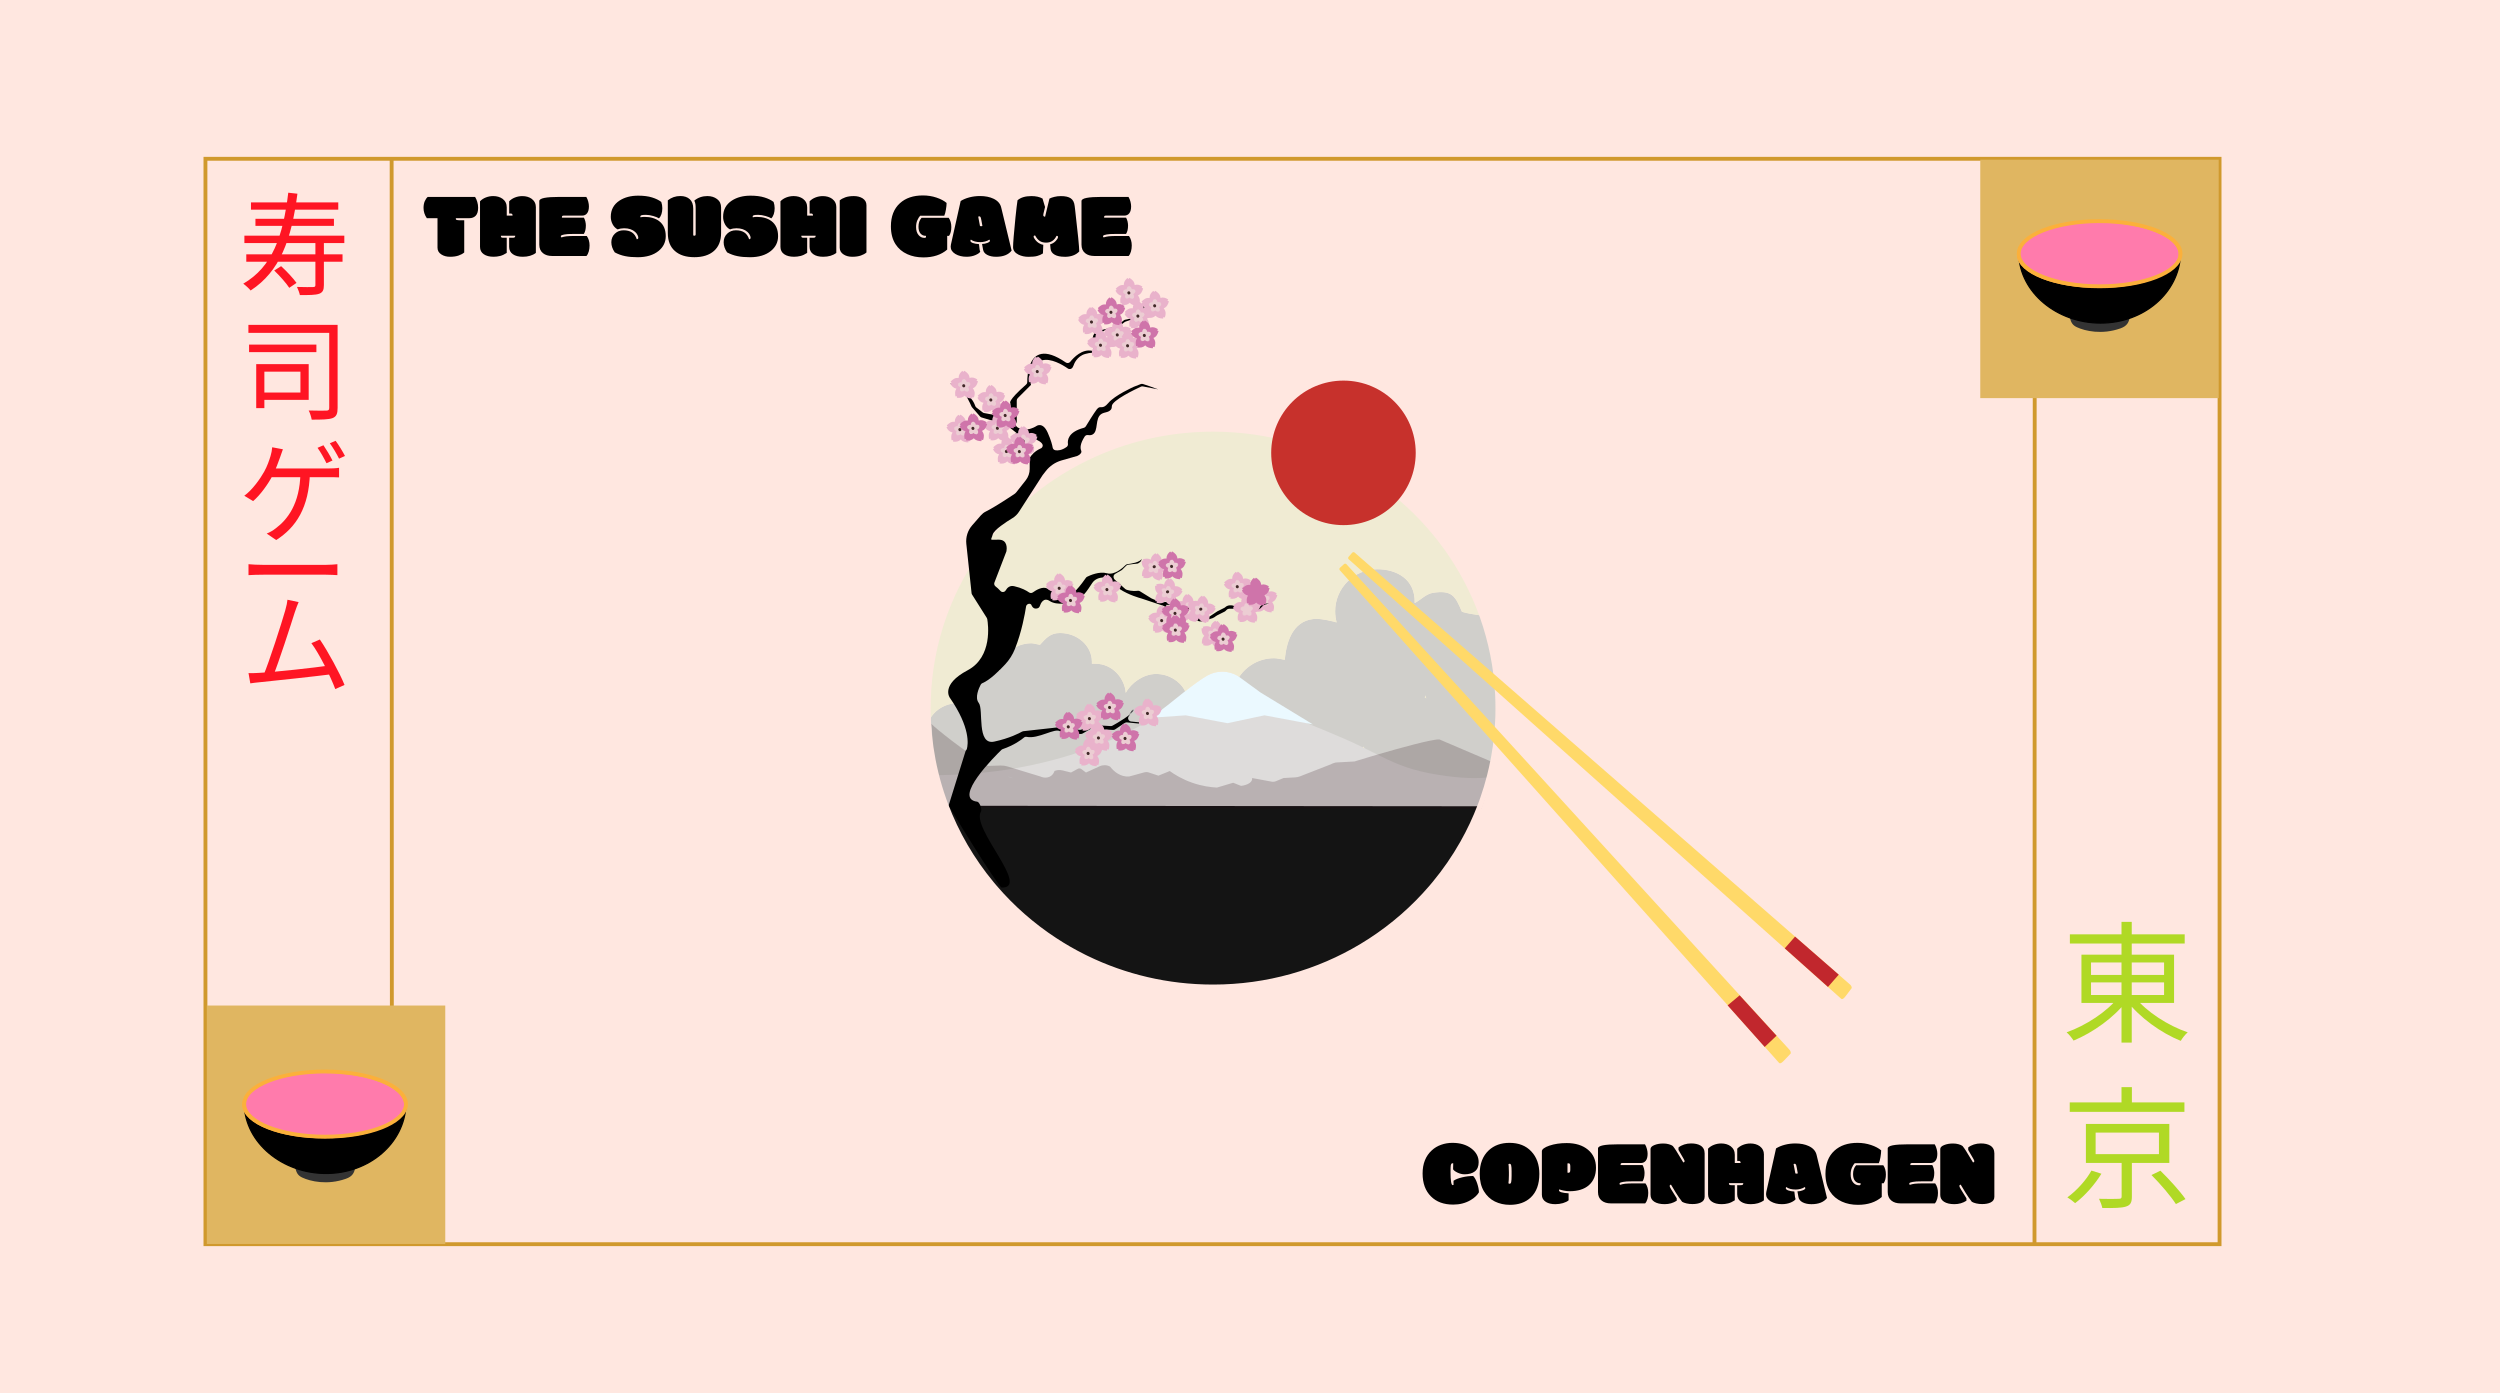 <?xml version="1.0" encoding="UTF-8"?>
<svg id="Layer_2" data-name="Layer 2" xmlns="http://www.w3.org/2000/svg" viewBox="0 0 1938 1080">
  <defs>
    <style>
      .cls-1, .cls-2, .cls-3, .cls-4, .cls-5 {
        fill: none;
      }

      .cls-6 {
        fill: #e0b661;
      }

      .cls-7 {
        fill: #402827;
      }

      .cls-8 {
        fill: #ffe7e0;
      }

      .cls-2 {
        stroke: #ffe7e0;
        stroke-width: 4px;
      }

      .cls-2, .cls-3, .cls-9, .cls-5, .cls-10 {
        stroke-miterlimit: 10;
      }

      .cls-3 {
        stroke: #d0992d;
      }

      .cls-3, .cls-5 {
        stroke-width: 3px;
      }

      .cls-11 {
        fill: #dedcdb;
      }

      .cls-12 {
        fill: #ff1523;
      }

      .cls-13 {
        fill: #26050f;
      }

      .cls-13, .cls-4 {
        opacity: .2;
      }

      .cls-14 {
        fill: #c7312c;
      }

      .cls-15 {
        fill: #f0ebd3;
      }

      .cls-16 {
        fill: #141414;
      }

      .cls-17 {
        fill: #eccdd3;
      }

      .cls-18 {
        fill: #b0d925;
      }

      .cls-19 {
        fill: #ebf9ff;
      }

      .cls-20 {
        fill: #cf74aa;
      }

      .cls-21 {
        fill: #e9b2cb;
      }

      .cls-22 {
        fill: #ffd969;
      }

      .cls-23 {
        fill: #c1272d;
      }

      .cls-24 {
        fill: #d0cfcb;
      }

      .cls-9 {
        stroke: #000;
      }

      .cls-5, .cls-10 {
        stroke: #fbb03b;
      }

      .cls-25 {
        fill: #080a16;
      }

      .cls-26 {
        fill: #333;
      }

      .cls-27 {
        fill: #f1ded8;
      }

      .cls-10 {
        fill: #ff7bac;
      }
    </style>
  </defs>
  <g id="Spilscene">
    <g>
      <rect class="cls-8" x="0" width="1938" height="1080"/>
      <g>
        <rect class="cls-3" x="159.26" y="123.09" width="1561.34" height="841.4"/>
        <line class="cls-3" x1="303.6" y1="123.09" x2="303.81" y2="964.69"/>
        <line class="cls-3" x1="1577.35" y1="123.29" x2="1577.14" y2="964.48"/>
      </g>
      <rect class="cls-6" x="1535.1" y="123.8" width="184.83" height="184.83"/>
      <rect class="cls-6" x="160.34" y="779.49" width="184.83" height="184.83"/>
      <path class="cls-12" d="M231.5,466.74c-.87,2.08-1.82,4.33-3.03,8.05-2.77,8.83-12.81,39.9-16.53,48.64l-7.79.26c4.33-9.95,14.37-41.29,16.96-50.46,1.13-3.98,1.47-5.97,1.73-8.31l8.66,1.82ZM247.95,495.73c6.06,8.83,15.58,26.31,19.13,35.23l-7.18,3.2c-3.46-9.35-12.29-27.35-18.52-35.57l6.58-2.86ZM200.78,521.61c12.46-.61,43.45-4.07,54.62-5.71l1.9,6.75c-12.03,1.56-43.88,5.02-56.09,6.23-2.16.17-4.76.52-7.18.87l-1.38-7.96c2.6.09,5.63,0,8.14-.17Z"/>
      <path class="cls-12" d="M192.64,437.37c2.68.26,7.18.52,12.12.52h47.43c4.33,0,7.36-.35,9.35-.52v8.48c-1.82-.09-5.45-.35-9.26-.35h-47.52c-4.76,0-9.35.17-12.12.35v-8.48Z"/>
      <path class="cls-12" d="M250.73,345.15c2.16,3.12,5.28,8.31,7.01,11.86l-4.67,2.08c-1.64-3.46-4.59-8.74-6.92-11.94l4.59-1.99ZM260.16,341.69c2.34,3.12,5.63,8.57,7.27,11.77l-4.59,2.08c-1.9-3.81-4.76-8.65-7.18-11.94l4.5-1.9ZM219.31,348.27c-.69,1.99-1.56,4.33-2.16,6.15-1.38,3.9-3.29,9.17-5.71,13.94-3.46,6.75-9.78,15.58-15.23,20.08l-6.84-4.15c6.23-4.41,12.46-13.33,15.41-18.61,2.42-4.33,3.89-8.74,4.93-12.12.69-2.16,1.13-4.59,1.3-6.84l8.31,1.56ZM208.49,363.15h46.22c2.16,0,5.63-.09,8.14-.52v7.44c-2.77-.17-6.15-.17-8.14-.17h-47.17l.95-6.75ZM240.25,366.79c-.78,26.66-10.65,41.98-26.14,51.85l-7.36-5.02c2.42-.95,5.11-2.51,7.01-4.07,8.92-6.66,18.7-18.78,19.13-42.76h7.36Z"/>
      <path class="cls-12" d="M192.56,251.83h65.26v6.23h-65.26v-6.23ZM193.08,267.15h52.19v5.8h-52.19v-5.8ZM255.23,251.83h6.49v64.31c0,4.5-.87,6.75-3.89,7.96-3.03,1.13-8.48,1.21-16.19,1.21-.35-1.99-1.3-5.19-2.34-7.1,6.06.17,11.94.17,13.76.09,1.64-.09,2.16-.52,2.16-2.16v-64.31ZM198.62,282.3h6.32v34.1h-6.32v-34.1ZM203.81,282.3h35.49v27.7h-35.49v-5.71h29.08v-16.19h-29.08v-5.8Z"/>
      <path class="cls-12" d="M194.55,156.91h67.68v5.63h-67.68v-5.63ZM198.02,169.64h60.85v5.45h-60.85v-5.45ZM189.45,182.7h77.47v5.71h-77.47v-5.71ZM190.92,197.16h74.61v5.71h-74.61v-5.71ZM244.5,187.64h6.58v33.32c0,3.81-.87,5.71-3.64,6.75-2.94,1.04-7.7,1.04-14.97,1.04-.35-1.82-1.38-4.41-2.25-6.32,5.8.17,10.91.17,12.38.09,1.56,0,1.9-.43,1.9-1.64v-33.24ZM223.46,149.38l7.1.78c-4.67,35.92-13.59,60.24-36.27,75.04-1.04-1.38-3.98-4.07-5.71-5.28,22.5-13.07,30.81-36.53,34.88-70.54ZM212.56,209.71l5.37-3.38c4.24,3.89,9.43,9.43,11.94,12.98l-5.63,3.81c-2.34-3.64-7.44-9.35-11.68-13.42Z"/>
      <path class="cls-18" d="M1604.57,724.28h89.01v7.13h-89.01v-7.13ZM1644.59,714.61h7.94v93.6h-7.94v-93.6ZM1642.25,772.96l6.42,2.85c-9.57,12.83-26.38,24.75-41.25,30.86-1.22-1.94-3.56-4.89-5.4-6.42,14.87-5.19,31.57-16.09,40.23-27.29ZM1655.08,773.07c8.76,11.2,25.77,22.1,40.84,27.19-1.83,1.53-4.18,4.48-5.4,6.62-15.07-6.01-32.08-18.23-41.66-30.96l6.21-2.85ZM1620.96,761.56v9.78h56.63v-9.78h-56.63ZM1620.96,746.08v9.68h56.63v-9.68h-56.63ZM1613.53,740.07h71.8v37.38h-71.8v-37.38ZM1604.46,854.57h88.91v7.33h-88.91v-7.33ZM1644.59,842.76h8.05v15.68h-8.05v-15.68ZM1624.53,877.99v16.7h49.09v-16.7h-49.09ZM1616.99,871.27h64.67v30.25h-64.67v-30.25ZM1667.81,910.89l6.93-3.36c6.82,6.62,15.28,15.99,19.45,22l-7.43,3.87c-3.77-5.91-12.02-15.68-18.94-22.51ZM1644.69,898.67h7.94v28.92c0,4.48-1.02,6.62-4.58,7.74-3.46,1.12-9.27,1.22-18.33,1.12-.41-2.04-1.53-5.09-2.55-7.13,6.93.2,13.34.1,15.18,0,1.83,0,2.34-.41,2.34-1.83v-28.82ZM1621.27,907.43l7.74,2.44c-4.89,8.05-12.73,17.11-20.37,22.81-1.53-1.43-4.28-3.46-6.01-4.48,7.33-5.3,14.87-13.75,18.64-20.78Z"/>
      <g>
        <path class="cls-26" d="M227.27,899.74l1.71,6.06c.97,3.41,1.91,5.42,5.23,7,6.43,3.04,19.56,6.08,33.89,1,5.35-1.89,6.36-4.69,7.31-8.41l1.37-5.34"/>
        <path class="cls-9" d="M252.03,880.89c-34.11,0-61.86-11.01-62.69-24.72.82,29.84,29.66,53.49,63.4,53.49s60.69-23.57,61.93-53.05c-1.39,13.5-28.9,24.28-62.65,24.28Z"/>
        <path class="cls-10" d="M251.08,831.25c-34.45,0-62.4,11.23-62.7,25.13,0,.28,0,.57.01.85.83,13.71,28.57,24.72,62.69,24.72s61.26-10.77,62.65-24.28c.02-.52.04-1.04.04-1.56-.65-13.77-28.46-24.86-62.69-24.86Z"/>
      </g>
      <path class="cls-5" d="M252.01,830.61c-34.45,0-62.4,11.19-62.7,25.04,0,.28,0,.57.01.85.83,13.66,28.57,24.64,62.69,24.64s61.26-10.74,62.65-24.19c.02-.52.04-1.03.04-1.55-.65-13.73-28.46-24.77-62.69-24.77Z"/>
      <g>
        <path class="cls-26" d="M1602.9,240.52l1.71,6.06c.97,3.41,1.91,5.42,5.23,7,6.43,3.04,19.56,6.08,33.89,1,5.35-1.89,6.36-4.69,7.31-8.41l1.37-5.34"/>
        <path class="cls-9" d="M1627.67,221.67c-34.11,0-61.86-11.01-62.69-24.72.82,29.84,29.66,53.49,63.4,53.49s60.69-23.57,61.93-53.05c-1.39,13.5-28.9,24.28-62.65,24.28Z"/>
        <path class="cls-10" d="M1626.71,172.03c-34.45,0-62.4,11.23-62.7,25.13,0,.28,0,.57.01.85.83,13.71,28.57,24.72,62.69,24.72s61.26-10.77,62.65-24.28c.02-.52.04-1.04.04-1.56-.65-13.77-28.46-24.86-62.69-24.86Z"/>
      </g>
      <path class="cls-5" d="M1627.64,171.4c-34.45,0-62.4,11.19-62.7,25.04,0,.28,0,.57.01.85.83,13.66,28.57,24.64,62.69,24.64s61.26-10.74,62.65-24.19c.02-.52.04-1.03.04-1.55-.65-13.73-28.46-24.77-62.69-24.77Z"/>
      <path d="M359.87,170.77v24.94c-1.09.95-2.54,1.74-4.36,2.38-1.82.64-4.03.96-6.63.96s-4.81-.58-6.64-1.74c-2.06-1.25-3.09-3.03-3.09-5.32v-22.85h-8.27c-1.7-2.44-2.56-5.1-2.56-7.98,0-1.96.31-3.67.92-5.11.64-1.47,1.42-2.6,2.34-3.41h36.69c.69,1.06,1.25,2.35,1.7,3.87.45,1.51.67,3.02.67,4.51,0,2.79-.61,4.85-1.84,6.17-1.23,1.3-2.89,1.95-4.97,1.95h-10.4c-.07.17-.11.34-.11.53,0,.43.25.71.75.85.52.17,1.63.25,3.34.25h2.45ZM415.4,160.8v35.27c-2.65,1.99-6.04,2.98-10.18,2.98-3.19,0-5.72-.65-7.59-1.95-1.96-1.32-2.94-3.24-2.94-5.75v-7.03h2.52c.97,0,1.57-.12,1.81-.35.26-.26.39-.67.39-1.24h-11.14c0,.57.11.98.32,1.24.21.24.72.35,1.53.35h2.7v11.74c-1.82,1.18-3.55,1.98-5.18,2.38-1.63.4-3.3.6-5,.6-3.19,0-5.72-.65-7.59-1.95-1.96-1.32-2.94-3.24-2.94-5.75v-35.3c1.23-1.3,2.74-2.29,4.54-2.98,1.82-.71,3.71-1.06,5.68-1.06,2.86,0,5.29.71,7.27,2.13,2.15,1.61,3.23,3.83,3.23,6.67v6.32h4.51c0-.62-.12-1.03-.36-1.24-.21-.24-.57-.35-1.06-.35h-1.21v-9.47c1.23-1.3,2.74-2.29,4.54-2.98,1.82-.71,3.71-1.06,5.68-1.06,2.86,0,5.29.71,7.27,2.13,2.15,1.61,3.23,3.83,3.23,6.67ZM434.03,152.64h20.47c.69,1.14,1.19,2.38,1.53,3.73.33,1.32.5,2.52.5,3.58,0,2.39-.47,4.19-1.42,5.39-.92,1.21-2.22,1.81-3.9,1.81h-14.3c-.88,0-1.31.34-1.31,1.03v.28c0,.14.02.24.07.28h16.96c.43.73.79,1.66,1.1,2.77.28,1.21.43,2.28.43,3.23,0,2.81-.52,5.01-1.56,6.6h-7.7c-3.6,0-6.03.14-7.31.43-1.28.26-2.07.48-2.38.67-.31.21-.46.48-.46.82s.17.59.5.78c1.23-.4,2.52-.69,3.87-.85,1.77-.17,3.7-.25,5.78-.25h9.97c1.44,2.03,2.16,4.48,2.16,7.34,0,1.61-.2,3.15-.6,4.61-.4,1.47-1.01,2.65-1.81,3.55h-26.58c-2.93,0-5.29-.71-7.06-2.13-1.94-1.51-2.91-3.74-2.91-6.67v-33.74c0-1.14,1.3-1.96,3.9-2.48,2.6-.52,6.62-.78,12.06-.78ZM493.64,185.5c.78-.14,1.17-.53,1.17-1.17s-.21-1.4-.64-2.2c-.4-.83-1.01-1.61-1.81-2.34-2.1-1.89-4.95-2.84-8.55-2.84-1.77,0-3.43.3-4.97.89-1.63-.83-2.93-2.14-3.9-3.94-.97-1.8-1.46-3.74-1.46-5.82,0-5.44,2.27-9.64,6.81-12.6,3.9-2.53,8.72-3.8,14.44-3.8,4.26,0,7.84.46,10.75,1.38,2.91.9,5.29,2.06,7.13,3.48.54,1.56.82,3.18.82,4.86s-.22,3.21-.67,4.58c-.45,1.37-1.1,2.47-1.95,3.3-.8-.59-2.26-1.19-4.36-1.81-2.11-.62-4.02-.92-5.75-.92s-2.89.11-3.48.32c-.57.21-.85.54-.85.99,0,.21.04.41.11.6.83-.21,1.89-.32,3.19-.32,4.61,0,8.37,1.09,11.28,3.26,3.43,2.6,5.14,6.51,5.14,11.71,0,4.59-1.86,8.4-5.57,11.43-4.02,3.24-9.43,4.86-16.21,4.86-3.74,0-6.98-.28-9.72-.85-2.74-.54-5.42-1.51-8.02-2.91-1.77-2.58-2.66-5.19-2.66-7.84s.91-4.88,2.73-6.64c1.82-1.75,4.06-2.63,6.71-2.63s4.85.54,6.53,1.63c1.7,1.09,2.96,2.86,3.76,5.32ZM548.49,152c2.84,0,5.3.77,7.38,2.31,2.08,1.54,3.12,3.73,3.12,6.56v19.73c0,6.01-1.83,10.64-5.5,13.91-3.67,3.24-8.74,4.86-15.22,4.86s-11.48-1.6-15.08-4.79c-3.67-3.19-5.5-7.85-5.5-13.98v-25.3c2.79-2.22,6.02-3.34,9.69-3.34,3.07,0,5.51.82,7.31,2.45,1.8,1.61,2.7,4.06,2.7,7.34v20.69c.26.19.56.28.89.28.36,0,.6-.08.75-.25.17-.19.25-.53.25-1.03v-19.73c0-1.49-.07-2.67-.21-3.55-.14-.88-.43-1.75-.85-2.63,2.84-2.37,6.27-3.55,10.29-3.55ZM580.71,185.5c.78-.14,1.17-.53,1.17-1.17s-.21-1.4-.64-2.2c-.4-.83-1.01-1.61-1.81-2.34-2.11-1.89-4.96-2.84-8.55-2.84-1.77,0-3.43.3-4.97.89-1.63-.83-2.93-2.14-3.9-3.94-.97-1.8-1.45-3.74-1.45-5.82,0-5.44,2.27-9.64,6.81-12.6,3.9-2.53,8.72-3.8,14.44-3.8,4.26,0,7.84.46,10.75,1.38,2.91.9,5.29,2.06,7.13,3.48.54,1.56.82,3.18.82,4.86s-.23,3.21-.67,4.58c-.45,1.37-1.1,2.47-1.95,3.3-.8-.59-2.26-1.19-4.36-1.81-2.11-.62-4.02-.92-5.75-.92s-2.89.11-3.48.32c-.57.21-.85.54-.85.99,0,.21.04.41.11.6.83-.21,1.89-.32,3.19-.32,4.61,0,8.37,1.09,11.28,3.26,3.43,2.6,5.14,6.51,5.14,11.71,0,4.59-1.86,8.4-5.57,11.43-4.02,3.24-9.43,4.86-16.22,4.86-3.74,0-6.98-.28-9.72-.85-2.74-.54-5.42-1.51-8.02-2.91-1.77-2.58-2.66-5.19-2.66-7.84s.91-4.88,2.73-6.64c1.82-1.75,4.06-2.63,6.71-2.63s4.85.54,6.53,1.63c1.7,1.09,2.96,2.86,3.76,5.32ZM648.3,160.8v35.27c-2.65,1.99-6.04,2.98-10.18,2.98-3.19,0-5.72-.65-7.59-1.95-1.96-1.32-2.94-3.24-2.94-5.75v-7.03h2.52c.97,0,1.57-.12,1.81-.35.26-.26.39-.67.39-1.24h-11.14c0,.57.11.98.32,1.24.21.24.72.35,1.53.35h2.7v11.74c-1.82,1.18-3.55,1.98-5.18,2.38-1.63.4-3.3.6-5,.6-3.19,0-5.72-.65-7.59-1.95-1.96-1.32-2.94-3.24-2.94-5.75v-35.3c1.23-1.3,2.74-2.29,4.54-2.98,1.82-.71,3.71-1.06,5.68-1.06,2.86,0,5.29.71,7.27,2.13,2.15,1.61,3.23,3.83,3.23,6.67v6.32h4.51c0-.62-.12-1.03-.35-1.24-.21-.24-.57-.35-1.06-.35h-1.21v-9.47c1.23-1.3,2.74-2.29,4.54-2.98,1.82-.71,3.71-1.06,5.68-1.06,2.86,0,5.29.71,7.27,2.13,2.15,1.61,3.23,3.83,3.23,6.67ZM671.68,159.06v36.65c-1.09.95-2.54,1.74-4.36,2.38-1.82.64-4.03.96-6.64.96s-4.81-.58-6.64-1.74c-2.06-1.25-3.09-3.03-3.09-5.32v-36.65c1.09-.95,2.54-1.74,4.36-2.38,1.82-.64,4.02-.96,6.6-.96s4.81.57,6.71,1.7c2.03,1.3,3.05,3.09,3.05,5.36ZM714.4,168.85h21.04c1.35,1.96,2.02,4.35,2.02,7.17s-.58,5.06-1.74,6.81h-1.45v10.64c-4.66,4.04-10.81,6.07-18.45,6.07-4.66,0-8.8-.83-12.42-2.48-3.95-1.77-7.01-4.36-9.19-7.77-2.39-3.74-3.58-8.33-3.58-13.77,0-7.74,2.32-13.72,6.95-17.95,4.4-4.04,10.36-6.07,17.88-6.07,3.71,0,7.21.56,10.5,1.67,3.31,1.11,5.93,2.5,7.84,4.15,0,1.42-.18,3.16-.53,5.22-.33,2.06-.76,3.63-1.28,4.72h-18.7c-.76.8-1.48,1.96-2.16,3.48-.66,1.51-.99,3.25-.99,5.22,0,2.7.67,4.81,2.02,6.35,1.18,1.4,2.7,2.09,4.54,2.09.76,0,1.14-.26,1.14-.78v-.82h-.39c-1.56,0-2.86-.6-3.9-1.81-1.02-1.23-1.53-2.98-1.53-5.25,0-2.84.79-5.13,2.38-6.88ZM759.64,175.1c.19.19.49.28.89.28s.74-.08,1.03-.25c-.62-3.6-1.03-5.72-1.24-6.39-.26-.69-.65-1.03-1.17-1.03-.24,0-.52.07-.85.21l1.35,7.17ZM752.62,185.74c-.24.33-.36.64-.36.92,0,.69.64,1.27,1.92,1.74,1.3.45,2.87.73,4.72.85.31,3.41.64,5.35.99,5.82-.45.88-1.69,1.76-3.73,2.66-2.03.88-4.33,1.31-6.88,1.31-3.38,0-6.28-.72-8.69-2.16-2.41-1.47-3.62-3.35-3.62-5.64,0-.62.06-1.16.18-1.63l7.56-33.78c1.89-1.21,4.15-2.15,6.78-2.84,2.63-.69,5.36-1.03,8.2-1.03,4.07,0,7.55.69,10.43,2.06,3.29,1.56,5.29,3.82,6,6.78l8.09,33.46c-2.46,3.19-6.47,4.79-12.03,4.79-2.7,0-4.98-.48-6.85-1.45-1.87-.97-2.96-2.35-3.26-4.15l-.78-4.33c1.42-.02,2.79-.3,4.12-.82,1.33-.52,1.99-1.06,1.99-1.63,0-.38-.15-.69-.46-.92-.9.64-2,1.12-3.3,1.45-1.3.33-2.51.5-3.62.5-3.19,0-5.65-.65-7.38-1.95ZM825.25,199.05c-3.24,0-5.78-.53-7.63-1.6-1.99-1.11-3.06-2.68-3.23-4.72l-.32-3.34c2.18-.52,4.01-1.87,5.5-4.04.4-.62.6-1.15.6-1.6,0-.62-.31-.92-.92-.92h-.11s-.07.04-.14.04c-1.66,3.48-4.34,5.22-8.05,5.22-1.89,0-3.51-.41-4.86-1.24-1.32-.83-2.54-2.26-3.65-4.29h-.21c-.64,0-.96.27-.96.82,0,.38.14.8.43,1.28.95,1.58,2.13,2.83,3.55,3.73,1.11.76,2.28,1.21,3.51,1.35l-.28,6.71c-1.42.92-2.92,1.58-4.51,1.99-1.56.43-3.8.64-6.71.64s-5.46-.57-7.73-1.7c-2.79-1.4-4.19-3.34-4.19-5.82,0-3.1.62-10.75,1.85-22.96.66-6.36,1.19-10.81,1.6-13.34,2.44-2.18,6.03-3.26,10.79-3.26,3.45,0,6.32.64,8.59,1.92l1.95,6.53-1.24,5.22c-.09.35-.14.7-.14,1.03,0,.83.47,1.25,1.42,1.28l3.37-14.02c.97-.52,2.24-.97,3.8-1.35,1.56-.4,3.26-.6,5.11-.6,3.45,0,6.01.59,7.66,1.77,1.68,1.16,2.67,3.12,2.98,5.89.07.52.18,1.38.32,2.59,2.15,18.5,3.23,29.39,3.23,32.68-2.63,2.77-6.41,4.15-11.35,4.15ZM854.34,152.64h20.47c.69,1.14,1.19,2.38,1.53,3.73.33,1.32.5,2.52.5,3.58,0,2.39-.47,4.19-1.42,5.39-.92,1.21-2.22,1.81-3.9,1.81h-14.3c-.87,0-1.31.34-1.31,1.03v.28c0,.14.02.24.07.28h16.96c.43.73.79,1.66,1.1,2.77.28,1.21.43,2.28.43,3.23,0,2.81-.52,5.01-1.56,6.6h-7.7c-3.6,0-6.03.14-7.31.43-1.28.26-2.07.48-2.38.67-.31.21-.46.48-.46.82s.17.59.5.78c1.23-.4,2.52-.69,3.87-.85,1.77-.17,3.7-.25,5.78-.25h9.97c1.44,2.03,2.16,4.48,2.16,7.34,0,1.61-.2,3.15-.6,4.61-.4,1.47-1,2.65-1.81,3.55h-26.58c-2.93,0-5.29-.71-7.06-2.13-1.94-1.51-2.91-3.74-2.91-6.67v-33.74c0-1.14,1.3-1.96,3.9-2.48,2.6-.52,6.62-.78,12.06-.78Z"/>
      <path d="M1126.14,918.72c.24,0,.45-.06.64-.18v-3.23c1.61-1.09,3.86-1.97,6.74-2.66,2.91-.69,5.74-1.03,8.48-1.03,1.25,1.28,2.29,3.19,3.12,5.75.85,2.53,1.3,4.83,1.35,6.88-.47.95-1.28,1.96-2.41,3.05-1.11,1.09-2.46,2.09-4.04,3.02-3.93,2.32-8.43,3.48-13.52,3.48-7.29,0-13.02-2.12-17.21-6.35-4.33-4.28-6.49-10.21-6.49-17.78s2.37-13.55,7.1-17.88c2.08-1.94,4.51-3.39,7.27-4.36,2.77-.99,5.68-1.49,8.73-1.49,5.96,0,10.85,1.44,14.65,4.33,3.81,2.89,5.71,6.45,5.71,10.68,0,3.19-.98,5.56-2.94,7.1-1.96,1.51-4.62,2.27-7.98,2.27-1.85,0-3.7-.45-5.57-1.35-1.87-.92-2.98-1.79-3.34-2.59,0-1.94.04-3.47.11-4.58-.05-.02-.13-.04-.25-.04h-.25c-.35,0-.64.11-.85.32-.19.19-.37.6-.53,1.24-.14.64-.21,2.38-.21,5.22,0,6.79.57,10.18,1.7,10.18ZM1171.8,908.36c0-2.37-.11-3.99-.32-4.86-.21-.9-.6-1.35-1.17-1.35-.35,0-.67.12-.96.36.05.43.12.99.21,1.7.09.71.14,2.22.14,4.54v2.31c0,1.61-.04,2.78-.11,3.51-.07.73-.13,1.36-.18,1.88-.02.28-.05.57-.07.85.28.24.6.35.96.35.57,0,.96-.44,1.17-1.31.21-.9.32-2.53.32-4.9v-3.09ZM1170.38,933.98c-4.21,0-8.08-.86-11.6-2.59-3.5-1.75-6.33-4.41-8.48-7.98-2.15-3.6-3.23-8.08-3.23-13.45,0-7.78,2.34-13.86,7.03-18.24,4.16-3.86,9.52-5.78,16.07-5.78,7.12,0,12.75,2.21,16.89,6.64,4.16,4.4,6.24,10.2,6.24,17.39,0,8-2.22,14.1-6.67,18.31-4.04,3.81-9.46,5.71-16.25,5.71ZM1215.09,909.03c.09.07.37.11.82.11s.79-.18,1.03-.53c.24-.35.36-.93.36-1.74v-2.7c0-.85-.11-1.46-.32-1.81-.19-.38-.52-.57-.99-.57s-.76.05-.92.14c.02.12.04.32.04.6v6.49ZM1215.98,925.07v5.43c-1.04.87-2.51,1.6-4.4,2.16-1.89.54-3.87.82-5.93.82-2.93,0-5.33-.57-7.2-1.7-2.13-1.3-3.19-3.18-3.19-5.64v-33.71c0-.76.51-1.51,1.53-2.27,1.04-.76,2.47-1.44,4.29-2.06,3.9-1.32,8.36-1.99,13.38-1.99,6.93,0,12.45,1.73,16.57,5.18,4.12,3.45,6.17,8.1,6.17,13.94s-1.86,10.35-5.57,13.59c-3.57,3.08-8.53,4.61-14.87,4.61-1.44,0-2.99-.17-4.65-.5-1.63-.36-2.73-.66-3.3-.92-.19.19-.28.45-.28.78,0,1.21,2.48,1.96,7.45,2.27ZM1254.73,887.07h20.47c.69,1.14,1.19,2.38,1.53,3.73.33,1.32.5,2.52.5,3.58,0,2.39-.47,4.19-1.42,5.39-.92,1.21-2.22,1.81-3.9,1.81h-14.3c-.88,0-1.31.34-1.31,1.03v.28c0,.14.02.24.07.28h16.96c.43.73.79,1.66,1.1,2.77.28,1.21.43,2.28.43,3.23,0,2.81-.52,5.01-1.56,6.6h-7.7c-3.6,0-6.03.14-7.31.43-1.28.26-2.07.49-2.38.67-.31.21-.46.49-.46.82s.17.59.5.78c1.23-.4,2.52-.69,3.87-.85,1.77-.17,3.7-.25,5.78-.25h9.97c1.44,2.03,2.16,4.48,2.16,7.34,0,1.61-.2,3.15-.6,4.61-.4,1.47-1,2.65-1.81,3.55h-26.58c-2.93,0-5.29-.71-7.06-2.13-1.94-1.51-2.91-3.74-2.91-6.67v-33.74c0-1.14,1.3-1.96,3.9-2.48,2.6-.52,6.62-.78,12.06-.78ZM1279.49,926.28v-35.55c0-1.23.98-2.25,2.95-3.05,1.99-.83,4.32-1.24,6.99-1.24,1.51,0,2.93.19,4.26.57,1.35.36,2.38.82,3.09,1.38.97,1.23,1.86,2.48,2.66,3.76.8,1.28,2.61,4.26,5.43,8.94.26,0,.5-.08.71-.25.21-.17.32-.41.32-.75,0-.35-.3-1.03-.89-2.02l-3.83-6.6v-1.95c1.21-.99,2.67-1.76,4.4-2.31s3.51-.82,5.36-.82c3,0,5.43.54,7.27,1.63,2.15,1.3,3.23,3.34,3.23,6.1v33.6c0,2.03-.97,3.51-2.91,4.44-1.66.83-3.87,1.24-6.63,1.24-1.54,0-3.04-.17-4.51-.5-1.44-.33-2.58-.76-3.41-1.28-1.68-2.15-3.35-4.57-5-7.24l-3.62-6.03c-.69.1-1.03.46-1.03,1.1,0,.4.34,1.17,1.03,2.31l4.44,7.17v1.88c-2.74,1.77-5.84,2.66-9.3,2.66s-6.13-.63-8.09-1.88c-1.94-1.25-2.91-3.03-2.91-5.32ZM1367.38,895.23v35.27c-2.65,1.99-6.04,2.98-10.18,2.98-3.19,0-5.72-.65-7.59-1.95-1.96-1.33-2.94-3.24-2.94-5.75v-7.03h2.52c.97,0,1.57-.12,1.81-.35.26-.26.39-.67.39-1.24h-11.14c0,.57.11.98.32,1.24.21.24.72.35,1.53.35h2.7v11.74c-1.82,1.18-3.55,1.97-5.18,2.38-1.63.4-3.3.6-5,.6-3.19,0-5.73-.65-7.59-1.95-1.96-1.33-2.94-3.24-2.94-5.75v-35.31c1.23-1.3,2.74-2.29,4.54-2.98,1.82-.71,3.71-1.06,5.68-1.06,2.86,0,5.29.71,7.27,2.13,2.15,1.61,3.23,3.83,3.23,6.67v6.32h4.51c0-.61-.12-1.03-.35-1.24-.21-.24-.57-.36-1.06-.36h-1.21v-9.47c1.23-1.3,2.74-2.29,4.54-2.98,1.82-.71,3.71-1.06,5.68-1.06,2.86,0,5.29.71,7.27,2.13,2.15,1.61,3.23,3.83,3.23,6.67ZM1391.72,909.53c.19.19.49.28.89.28s.74-.08,1.03-.25c-.62-3.6-1.03-5.72-1.24-6.39-.26-.69-.65-1.03-1.17-1.03-.24,0-.52.07-.85.21l1.35,7.17ZM1384.7,920.17c-.24.33-.36.64-.36.92,0,.69.64,1.27,1.92,1.74,1.3.45,2.87.73,4.72.85.31,3.41.64,5.35.99,5.82-.45.88-1.69,1.76-3.73,2.66-2.03.87-4.33,1.31-6.88,1.31-3.38,0-6.28-.72-8.69-2.16-2.41-1.47-3.62-3.35-3.62-5.64,0-.61.06-1.16.18-1.63l7.56-33.78c1.89-1.21,4.15-2.15,6.78-2.84,2.63-.69,5.36-1.03,8.2-1.03,4.07,0,7.55.69,10.43,2.06,3.29,1.56,5.29,3.82,6,6.78l8.09,33.46c-2.46,3.19-6.47,4.79-12.03,4.79-2.7,0-4.98-.49-6.85-1.45-1.87-.97-2.96-2.35-3.26-4.15l-.78-4.33c1.42-.02,2.79-.3,4.12-.82,1.33-.52,1.99-1.06,1.99-1.63,0-.38-.15-.69-.46-.92-.9.64-2,1.12-3.3,1.45-1.3.33-2.51.5-3.62.5-3.19,0-5.65-.65-7.38-1.95ZM1438.88,903.29h21.04c1.35,1.96,2.02,4.35,2.02,7.17s-.58,5.06-1.74,6.81h-1.46v10.64c-4.66,4.04-10.81,6.07-18.45,6.07-4.66,0-8.8-.83-12.42-2.48-3.95-1.77-7.01-4.36-9.19-7.77-2.39-3.74-3.58-8.33-3.58-13.77,0-7.74,2.32-13.72,6.96-17.95,4.4-4.04,10.36-6.07,17.88-6.07,3.71,0,7.21.56,10.5,1.67,3.31,1.11,5.93,2.5,7.84,4.15,0,1.42-.18,3.16-.53,5.22-.33,2.06-.76,3.63-1.28,4.72h-18.7c-.76.8-1.48,1.96-2.16,3.48-.66,1.51-.99,3.25-.99,5.22,0,2.7.67,4.81,2.02,6.35,1.18,1.4,2.7,2.09,4.54,2.09.76,0,1.14-.26,1.14-.78v-.82h-.39c-1.56,0-2.86-.6-3.9-1.81-1.02-1.23-1.53-2.98-1.53-5.25,0-2.84.79-5.13,2.38-6.88ZM1479.32,887.07h20.47c.69,1.14,1.19,2.38,1.53,3.73.33,1.32.5,2.52.5,3.58,0,2.39-.47,4.19-1.42,5.39-.92,1.21-2.22,1.81-3.9,1.81h-14.3c-.88,0-1.31.34-1.31,1.03v.28c0,.14.02.24.07.28h16.96c.43.73.79,1.66,1.1,2.77.28,1.21.43,2.28.43,3.23,0,2.81-.52,5.01-1.56,6.6h-7.7c-3.6,0-6.03.14-7.31.43-1.28.26-2.07.49-2.38.67-.31.21-.46.49-.46.82s.17.59.5.78c1.23-.4,2.52-.69,3.87-.85,1.77-.17,3.7-.25,5.78-.25h9.97c1.44,2.03,2.16,4.48,2.16,7.34,0,1.61-.2,3.15-.6,4.61-.4,1.47-1.01,2.65-1.81,3.55h-26.58c-2.93,0-5.29-.71-7.06-2.13-1.94-1.51-2.91-3.74-2.91-6.67v-33.74c0-1.14,1.3-1.96,3.9-2.48,2.6-.52,6.62-.78,12.06-.78ZM1504.09,926.28v-35.55c0-1.23.98-2.25,2.94-3.05,1.99-.83,4.32-1.24,6.99-1.24,1.51,0,2.93.19,4.26.57,1.35.36,2.38.82,3.09,1.38.97,1.23,1.86,2.48,2.66,3.76.8,1.28,2.61,4.26,5.43,8.94.26,0,.5-.08.71-.25.21-.17.32-.41.32-.75,0-.35-.3-1.03-.89-2.02l-3.83-6.6v-1.95c1.21-.99,2.67-1.76,4.4-2.31s3.51-.82,5.36-.82c3,0,5.43.54,7.27,1.63,2.15,1.3,3.23,3.34,3.23,6.1v33.6c0,2.03-.97,3.51-2.91,4.44-1.66.83-3.87,1.24-6.64,1.24-1.54,0-3.04-.17-4.51-.5-1.44-.33-2.58-.76-3.41-1.28-1.68-2.15-3.35-4.57-5-7.24l-3.62-6.03c-.69.1-1.03.46-1.03,1.1,0,.4.34,1.17,1.03,2.31l4.44,7.17v1.88c-2.74,1.77-5.84,2.66-9.3,2.66s-6.13-.63-8.09-1.88c-1.94-1.25-2.91-3.03-2.91-5.32Z"/>
      <path class="cls-15" d="M831.32,434.07c0,.16-.04.31-.09.45l.09-.45Z"/>
      <path class="cls-15" d="M1160.01,544.23c-.03-1.43-.07-2.86-.13-4.29-.03-.67-.06-1.34-.09-2-1.03-21.2-5.06-41.6-11.66-60.82-.19-.03-.38-.07-.57-.1-.09-.02-.19-.03-.28-.05-.57-.1-1.15-.19-1.74-.28-1.2-.18-2.43-.36-3.68-.56-.26-.04-.52-.09-.79-.13-.58-.1-1.16-.2-1.74-.31-.33-.06-.65-.12-.98-.19-.57-.12-1.13-.23-1.7-.37-.32-.07-.63-.15-.95-.23-.4-.1-.81-.21-1.21-.32-.4-.11-.81-.23-1.21-.36-4.99-11.66-7.32-17.09-22.58-14.65-5.25.84-9.61,5.69-14.04,7.93.61-18.92-14.53-26.24-28.99-26.24-18.03,0-32.65,14.62-32.65,32.65,0,2.97.4,5.85,1.15,8.59-3.16-1.01-11.7-2.79-15.18-2.79-17.09,0-23.6,15.02-25.02,31.74-1.93-.35-6.22-1.22-8.24-1.22-11.31,0-21.27,5.75-27.13,14.49l-1.16-.84c-7.31-4.27-16.36-4.35-23.7-.13-5.24,3.01-11.06,7.38-17.01,12.08-3.88-7.82-12.51-13.38-22.54-13.38s-19.54,7.12-23.5,14.65c-.91-11.55-10.44-22.58-23.5-22.58-.96,0-1.82-.09-2.75,0,.04-.55,0-.96,0-1.53,0-12.3-11.07-22.28-24.72-22.28-7.67,0-11.03,4.22-15.56,9.15-.96-.1-5.43-1.22-6.41-1.22-13.32,0-24.17,9.5-24.69,21.38-1.87-.4-3.82-.63-5.82-.63-13.65,0-24.72,9.98-24.72,22.28,0,1.17.1,2.31.29,3.42-.6-.04-1.2-.07-1.81-.07-10.78,0-19.94,6.23-23.33,14.9-.24.13-.47.26-.7.39-.09.05-.18.11-.27.16-.06.04-.12.07-.18.11,0,0,0,0-.01,0,.34,6.54.96,13.02,1.86,19.4h0c.95,6.79,2.99,13.66,4.55,20.22l.61.61c.23,0-.85,0-.61,0,1.65,6.91,3.81,12.88,6.1,19.53.08.24.52.98.61,1.22.38,1.12.81,2.56,1.22,3.66.04.11-.66-.11-.61,0,8.44,22.92,23.94,44.23,39.06,62.86l339.49-.07c14.99-18.47,27.05-39.41,35.48-62.1.12-.3.23-.6.34-.9.49-1.35.98-2.7,1.44-4.06.09-.23.16-.46.24-.7,1.97-5.76,3.7-11.64,5.19-17.61,1.02-4.08,1.93-8.2,2.71-12.35.21-1.08.4-2.16.59-3.25,1.77-10.17,2.84-20.58,3.17-31.18.02-.69.04-1.38.05-2.07.04-1.62.05-3.24.05-4.86s-.02-3.14-.05-4.71Z"/>
      <path class="cls-1" d="M939.99,765.23h-.86c-35.17,0-68.42-8.04-97.94-22.37-.02,0-.04-.02-.05-.02h0s-.02-.01-.02-.01c-.7-.34-1.39-.68-2.08-1.03-1.61.78-1.74,3.18-.02,4.06.76.38,1.46.76,2.1,1.12-28.22-13.99-53.01-33.83-72.79-57.94,12.76,15.36,30.76,28.63,49.44,39.86.02.02.05.04.07.04,7.04,4.61,14.37,8.83,21.95,12.63l-.26.06c-.09.02.76.34,1.37.49.48.24.95.48,1.43.71,0,0,.02,0,.02,0h0s.04.02.05.03c29.42,14.27,62.54,22.31,97.58,22.37Z"/>
      <path class="cls-16" d="M1148.05,620.95c-.46,1.36-.95,2.71-1.44,4.06-.1.3-.22.6-.34.9-3.53,9.51-7.7,18.71-12.46,27.54-6.59,12.26-14.32,23.83-23.03,34.56h-2.46c-13.66,15.93-29.64,29.9-47.43,41.42-2.22,1.44-4.47,2.84-6.74,4.2-33.28,19.91-72.35,31.44-114.17,31.6-35.04-.05-68.16-8.09-97.58-22.37-.02,0-.04-.02-.05-.02h0s-.02-.01-.02-.01c-.48-.23-.96-.46-1.43-.71-.6-.16-1.45-.48-1.37-.49l.26-.06c-7.59-3.8-14.91-8.01-21.95-12.63-.02,0-.05-.02-.07-.04-17.45-11.41-33.15-25.2-46.6-40.88-.83-.96-1.65-1.93-2.46-2.92-15.12-18.24-27.26-38.92-35.7-61.37-.05-.1-.09-.21-.12-.31-.31-.82-.61-1.64-.9-2.47h416.08Z"/>
      <path class="cls-24" d="M1148.12,477.12c-.28-.05-.57-.1-.85-.15-.57-.1-1.15-.19-1.74-.28-1.2-.18-2.43-.36-3.68-.56-.26-.04-.52-.09-.79-.13-.58-.1-1.16-.2-1.74-.31-.33-.06-.65-.12-.98-.19-.57-.12-1.13-.23-1.7-.37-.31-.07-.63-.15-.95-.23-.4-.1-.81-.21-1.21-.32-.4-.11-.81-.23-1.21-.36-4.99-11.66-7.32-17.09-22.58-14.65-5.25.84-9.61,5.69-14.04,7.93.61-18.92-14.53-26.24-28.99-26.24-18.03,0-32.65,14.62-32.65,32.65,0,2.97.4,5.85,1.15,8.59-3.16-1.01-11.7-2.79-15.18-2.79-17.09,0-23.6,15.02-25.02,31.74-1.93-.35-6.22-1.22-8.24-1.22-11.31,0-21.27,5.75-27.13,14.49-.45.67-.87,1.35-1.27,2.05-2.72,4.77-4.26,10.28-4.25,16.17,0,5.8,1.57,11.27,4.28,16.01,5.6,9.79,16.11,16.48,28.08,16.58,6.77.06,13.06-1.95,18.3-5.41,5.44,10.47,16.37,17.62,28.99,17.62,8.39,0,16.04-3.17,21.82-8.37.23-.21.45-.42.67-.62.12.38.24.76.38,1.14.69,2,1.57,3.91,2.62,5.7,5.66,9.69,16.17,16.2,28.21,16.2,4.8,0,9.34-1.04,13.45-2.9.52,2.12,1.24,4.16,2.15,6.09,3.33,7.09,9.14,12.79,16.31,15.98,4.05,1.8,8.53,2.8,13.25,2.8s9.19-1,13.24-2.8c.49-.22.99-.45,1.47-.7,1.97-5.76,3.7-11.64,5.19-17.61,1.02-4.08,1.93-8.2,2.71-12.35.21-1.08.4-2.16.59-3.25,2.15-12.38,3.28-25.11,3.28-38.11,0-25.14-4.2-49.3-11.94-71.81ZM1105.13,539c.15.81.32,1.62.52,2.41-.41-.26-.84-.51-1.27-.75.26-.55.51-1.1.74-1.66Z"/>
      <path class="cls-24" d="M920.9,545.03c0,3.44-.87,6.67-2.41,9.54-3.98,7.41-12.47,12.43-22.31,12.43-2.69,0-5.27-.39-7.68-1.1.03.46.05.93.05,1.4,0,12.3-11.07,22.28-24.72,22.28-3.95,0-7.68-.84-10.99-2.31-2.04,3.57-5.12,6.57-8.88,8.7-1.24.7-2.56,1.31-3.94,1.8-.07.02-.14.05-.21.08-2.77.97-5.79,1.5-8.94,1.5-4.79,0-9.26-1.23-13.05-3.36-.08-.04-.15-.08-.23-.12-.09.07-.19.14-.28.21-.71.53-1.45,1.03-2.22,1.48-3.08,1.82-6.63,3.03-10.45,3.45-1.01.12-2.03.18-3.08.18-5.76,0-11.05-1.78-15.25-4.74-3.22,1.65-6.9,2.67-10.81,2.87-.46.02-.93.04-1.41.04h-.11c-2.42-.01-4.75-.33-6.95-.92-.57-.15,9.97,2.59,8.42,1.65.02.34.12,1.15,0,2-1.28,9.49-24.82,15.91-34.83,18.88-2.11.63-4.29.97-6.5.97-1.28,0-1.34-.2-2.51-.36-.09-.24-.53-.98-.61-1.22-2.25-6.52-4.4-12.57-6.03-19.35-.05-.19.11-.36.3-.34.92.11,2.35.33.85.16h-.61c-1.56-6.56-4.2-14.04-5.16-20.82h0c-.9-6.39-1.53-12.87-1.86-19.41h0c.06-.04.13-.08.19-.12.09-.05.18-.1.27-.16.23-.13.46-.26.7-.39,3.38-8.67,12.54-14.9,23.33-14.9.61,0,1.21.03,1.81.07-.19-1.12-.29-2.26-.29-3.42,0-12.3,11.06-22.28,24.72-22.28,2,0,3.95.23,5.82.63.52-11.88,11.38-21.38,24.69-21.38.98,0,5.45,1.12,6.41,1.22,4.53-4.94,7.89-9.15,15.56-9.15,13.65,0,24.72,9.98,24.72,22.28,0,.57.04.98,0,1.53.92-.09,1.79,0,2.75,0,13.05,0,22.59,11.03,23.5,22.58,3.96-7.53,13.63-14.65,23.5-14.65s18.67,5.56,22.54,13.38c.54,1.09.98,2.22,1.32,3.39.56,1.86.85,3.81.85,5.81Z"/>
      <path class="cls-11" d="M1153.48,602.65c-1.49,5.97-3.22,11.85-5.19,17.61-.08.23-.16.46-.24.7-.46,1.36-.95,2.71-1.44,4.06l-413.76-.4c-.41-1.1-1.45-3.16-1.83-4.27-.09-.24,1.3-.37,1.22-.61-2.29-6.65-5.67-12-7.32-18.92,8.84.14,20.55-.29,35.29-1.68,1.82-.17,3.67-.36,5.56-.57.43-.05,3.2-.37,4.17-.49.84-.1,1.7-.21,2.55-.32,4.64-.6,9.47-1.32,14.44-2.18,32.24-5.56,70.79-16.89,108.18-39.42,8.4-5.06,16.75-10.69,24.94-16.94,1.54-1.18,3.09-2.38,4.62-3.6,0,0,14.37-19.88,34.65-8.84,3.17,1.72,6.48,4.19,9.9,7.62,5.81,5.81,16.73,10.39,21.97,14.04,6.12,4.25,15.73,9.33,22.51,12.35h.01c.88.4,1.73.76,2.5,1.07,11.18,4.58,12.38,4.99,26.24,10.99,5.15,2.23,9.78,4.42,14.09,6.53.35.17.7.34,1.05.51,2.83,1.4,5.52,2.76,8.15,4.08,13.16,6.59,24.66,12.12,42.46,15.49.3.05.6.12.9.16,16.76,3.12,32.19,4.4,44.37,3.03Z"/>
      <path class="cls-13" d="M1130.98,579.68l-15.12-6.46c-5.27-.4-30.36,6.54-48.12,11.74-1.95.57-3.8,1.11-5.53,1.62-6.25,1.86-10.89,3.28-12.27,3.72l-13.96.76c-.29.01-.57.05-.85.12-1.24.3-2.43.76-3.55,1.35l-23.72,9.25c-1.23.48-2.54.76-3.86.84l-8.99.5-6.01,2.51c-.86.35-1.79.49-2.72.4l-15.68-2.91c.09.46.07.87,0,1.22-.48,2.47-3.94,4.29-8.54,4.88l-6.1-2.44-12.57,3.75c-4.84-.24-11.57-1.1-19.16-3.75-7.66-2.67-13.5-6.23-17.45-9.07-2.93,1.19-5.86,2.39-8.79,3.58l-7.36-2.45c-1.17-.39-2.42-.43-3.61-.1l-11.61,3.17c-.78.07-1.6.07-2.44,0-6.49-.57-10.86-5.58-12.5-7.71-.71-.37-2.12-.98-4-1.02-1.37-.03-2.75.24-4.03.83l-6.46,2.96-3.94,1.8-.2.09h-.02s-3.54-2.67-3.54-2.67c-.81-.6-1.89-.68-2.77-.2l-5.27,2.87-6.62-1.65c-1.24-.31-2.53-.38-3.79-.22-.17.02-.34.05-.51.09-.63.12-1.26.29-1.86.52-.07.25-.19.58-.35.95-.37.84-1.02,1.89-2.12,2.75-2.22,1.73-5.42,1.97-8.32.7-.07-.02-.15-.05-.22-.09-5.83-1.78-11.67-3.55-17.51-5.33-2.67-.82-5.35-1.63-8.03-2.45-1.68-.51-3.43-.74-5.19-.69l-9.87.3c-18.31-11.35-40.55-29-43.98-32.74.98,5.68.93,12.6.51,19.98h0c.95,6.79,3.6,14.27,5.16,20.83h3.66c.23,0-4.51,0-4.27,0,1.65,6.91,4.42,12.88,6.71,19.53.08.24-.09.98,0,1.22.38,1.12.2.12.61,1.22.04.11,1.17,1.11,1.22,1.22l41.39,1.39,309.39.43,62.03.09c.12-.3.23-.6.34-.9.49-1.35.98-2.7,1.44-4.06.09-.23.16-.46.24-.7,1.97-5.76,3.7-11.64,5.19-17.61,1.02-4.08,1.93-8.2,2.71-12.35l-27.21-11.62ZM785.33,603.25s-.23-.04-.6-.13c-1.06-.27-2.23-.67-3.51-1.17,2.38.73,3.98,1.23,4.11,1.31Z"/>
      <path class="cls-4" d="M1166.06,594.51c-.09.92-.23,1.84-.4,2.73-.1-.21-.23-.41-.38-.6l-3.27-3.7-.24-.27.27.11,4.03,1.73Z"/>
      <path class="cls-19" d="M1017.74,561.54l-4.03-.75h-.01s-33.49-6.27-33.49-6.27l-20.85,4.44-7.83,1.67-32.35-6.1-.69.05-23.38,1.59-3.49.24c8.1-4.99,17.75-13.18,27.11-20.57,5.94-4.7,11.77-9.06,17.01-12.08,7.34-4.22,16.39-4.14,23.7.13l1.16.84,16.56,12.1,40.58,24.72Z"/>
      <path class="cls-1" d="M1161.76,592.67l-5.57-2.37c.21-1.08.4-2.16.59-3.25l4.97,5.62Z"/>
      <path d="M831.32,434.07c0,.16-.04.31-.09.45l.09-.45Z"/>
      <path class="cls-25" d="M840.89,742.12c-.6-.16-1.45-.48-1.37-.49l.26-.06.53-.12c1.62.84,1.26.85.58.68Z"/>
      <path class="cls-15" d="M971.13,334.89c-10.44-1.48-21.13-2.25-31.99-2.25-70.38,0-133.07,32.22-173.52,82.41-25.82,33.3-42.68,74.13-46.87,118.72-.03.28-.05.57-.08.85,0,.05,0,.09-.01.13-.18,2.94-.31,5.88-.38,8.84-.04,1.78-.06,3.56-.06,5.35,0,1.92.02,3.82.08,5.72.04,1.98.12,3.95.23,5.93h0s0,0,.01,0c.05-.04.12-.07.18-.11.09-.05.18-.1.27-.16.23-.13.46-.26.7-.39,3.38-8.67,12.54-14.9,23.33-14.9.61,0,1.21.03,1.81.07-.19-1.12-.29-2.26-.29-3.42,0-12.3,11.06-22.28,24.72-22.28,2,0,3.95.23,5.82.63.52-11.88,11.38-21.38,24.69-21.38.98,0,5.45,1.12,6.41,1.22,4.53-4.94,7.89-9.15,15.56-9.15,13.65,0,24.72,9.98,24.72,22.28,0,.57.04.98,0,1.53.92-.09,1.79,0,2.75,0,13.05,0,22.59,11.03,23.5,22.58,3.96-7.53,13.63-14.65,23.5-14.65s18.67,5.56,22.54,13.38c5.94-4.7,11.77-9.06,17.01-12.08,7.34-4.22,16.39-4.14,23.7.13l1.16.84c5.86-8.74,15.83-14.49,27.13-14.49,2.02,0,6.31.87,8.24,1.22,1.42-16.72,7.93-31.74,25.02-31.74,3.48,0,12.03,1.78,15.18,2.79-.74-2.73-1.15-5.61-1.15-8.59,0-18.03,14.62-32.65,32.65-32.65,14.46,0,29.6,7.32,28.99,26.24,4.43-2.25,8.79-7.09,14.04-7.93,15.26-2.44,17.59,2.98,22.58,14.65.4.13.81.25,1.21.36.4.12.81.23,1.21.32.32.08.63.16.95.23.57.13,1.13.25,1.7.37.33.07.65.13.98.19.58.11,1.16.21,1.74.31.26.04.52.09.79.13,1.25.2,2.48.38,3.68.56.59.09,1.17.18,1.74.28.09.02.19.03.28.05-26.85-74.61-94.32-130.48-176.42-142.13ZM831.23,434.52l.09-.45c0,.16-.04.31-.09.45Z"/>
      <path class="cls-1" d="M1148.12,477.12c-.19-.03-.38-.07-.57-.1-26.85-74.61-94.32-130.48-176.42-142.13-10.44-1.48-21.13-2.25-31.99-2.25-70.38,0-133.07,32.22-173.52,82.41,40.94-52.83,104.45-86.74,175.74-86.74,10.09,0,20.04.68,29.78,2,82.69,11.99,150.54,69.78,177,146.81Z"/>
      <path class="cls-1" d="M1151.54,477.86c-.32-.09-.65-.16-.98-.24-.33-.07-.67-.15-1.01-.22-.47-.09-.95-.18-1.43-.27-26.46-77.03-94.31-134.82-177-146.81,83.49,11.3,152.42,69.42,180.42,147.55Z"/>
      <path class="cls-1" d="M718.21,548.94c0,3.91.1,7.79.31,11.64h0c-.25.15-.5.29-.74.44-.04-1.78-.06-3.56-.06-5.34,0-7.06.32-14.04.94-20.93-.29,4.69-.45,9.42-.45,14.19Z"/>
      <path class="cls-27" d="M831.32,434.07c0,.16-.04.31-.09.45l.09-.45Z"/>
      <path class="cls-2" d="M1161.28,548.94c0,1.62-.02,3.25-.05,4.86-.02.69-.04,1.38-.05,2.07-.34,10.33-1.4,20.47-3.17,30.38-.04.22-.08.45-.12.67-.15.84-.31,1.68-.47,2.51-.78,4.07-1.69,8.1-2.71,12.09-1.49,5.85-3.22,11.6-5.19,17.24-.08.23-.16.45-.24.68-.18.51-.35,1.01-.54,1.51-.29.82-.6,1.64-.9,2.47-.1.29-.22.59-.34.88-3.83,10.09-8.41,19.83-13.68,29.15-6.32,11.19-13.63,21.78-21.81,31.64-.81.98-1.63,1.95-2.46,2.92-13.66,15.93-29.64,29.9-47.43,41.42-2.22,1.44-4.47,2.84-6.74,4.2-33.51,20.05-72.89,31.6-115.03,31.6h-.36c-35.04-.05-68.16-8.09-97.58-22.37-.02,0-.04-.02-.05-.02h0s-.02-.01-.02-.01c-.48-.23-.96-.46-1.43-.71-.22-.1-.43-.21-.65-.32-.15-.08-.31-.15-.46-.24-7.59-3.8-14.91-8.01-21.95-12.63-.02,0-.05-.02-.07-.04-17.45-11.41-33.15-25.2-46.6-40.88-.83-.96-1.65-1.93-2.46-2.92-15.12-18.24-27.26-38.92-35.7-61.37-.05-.1-.09-.21-.12-.31-.31-.82-.61-1.64-.9-2.47-.1-.27-.2-.53-.29-.8-.09-.24-.17-.47-.25-.71-2.26-6.43-4.22-12.98-5.86-19.66-.02-.09-.04-.18-.07-.27-.05-.19-.1-.38-.14-.58-.01-.05-.03-.12-.04-.17-1.54-6.37-2.78-12.85-3.73-19.42h0c-.88-6.18-1.51-12.44-1.85-18.76,0-.08,0-.16-.01-.24h0c-.1-1.9-.18-3.79-.23-5.69-.05-1.9-.08-3.8-.08-5.72,0-1.79.02-3.57.06-5.35.08-2.86.2-5.71.38-8.54,0-.04,0-.09.01-.13.02-.38.05-.76.08-1.15,3.16-44.67,20.18-85.61,46.87-118.72,40.45-50.19,103.14-82.41,173.52-82.41,10.86,0,21.55.77,31.99,2.25,82.1,11.66,149.57,67.52,176.42,142.13.2.53.38,1.07.57,1.61,6.58,18.74,10.6,38.64,11.66,59.31.03.67.06,1.33.09,2,.05,1.43.1,2.86.13,4.29.03,1.56.05,3.13.05,4.71Z"/>
      <circle class="cls-14" cx="1041.45" cy="351.06" r="56.02"/>
      <g>
        <ellipse class="cls-7" cx="966.14" cy="472.75" rx="1.16" ry="1.24" transform="translate(-103.9 363.49) rotate(-20.24)"/>
        <path class="cls-21" d="M977.98,453.27c.44.22.63.56.89.9.11-.42.39-.78.76-1.01,2.11,1.41,3.78,2.73,4.01,5.51,2.32-.67,3.98-.04,5.97,1.2-.09.48-.37.76-.61,1.1.43-.01.86.16,1.18.45-.75,2.37-1.54,4.31-4.03,5.32.1.14.21.28.31.43,1.57,2.36,1.39,4.23.57,6.66-.49.02-.82-.18-1.22-.34.11.42.04.87-.16,1.25-2.31-.17-4.27-.45-5.79-2.27-1.82,1.71-3.61,1.89-5.99,1.65-.13-.47,0-.84.06-1.26-.38.2-.84.23-1.26.12-.33-2.21-.49-4.12.79-5.94-2.38-.51-3.55-1.85-4.72-3.91.31-.38.68-.49,1.06-.68-.39-.19-.68-.55-.82-.95,1.81-1.75,3.45-3.1,6.2-2.75-.02-2.46,1.04-3.89,2.81-5.48Z"/>
        <path class="cls-17" d="M978.75,459.55c.2.1.29.26.41.41.05-.19.18-.36.35-.46.97.65,1.74,1.25,1.84,2.53,1.07-.31,1.83-.02,2.74.55-.04.22-.17.35-.28.51.2,0,.39.07.54.21-.35,1.09-.71,1.98-1.85,2.44.05.06.09.13.14.2.72,1.08.64,1.94.26,3.06-.23,0-.38-.08-.56-.16.05.19.02.4-.07.57-1.06-.08-1.96-.21-2.66-1.04-.84.79-1.66.87-2.75.76-.06-.22,0-.39.03-.58-.18.09-.39.11-.58.05-.15-1.02-.22-1.9.36-2.73-1.09-.23-1.63-.85-2.17-1.79.14-.17.31-.23.49-.31-.18-.09-.31-.25-.38-.44.83-.81,1.59-1.42,2.85-1.26,0-1.13.48-1.79,1.29-2.52Z"/>
        <path class="cls-17" d="M972.76,454.2c.2.1.29.26.41.41.05-.19.18-.36.35-.46.97.65,1.74,1.25,1.84,2.53,1.07-.31,1.83-.02,2.74.55-.04.22-.17.35-.28.51.2,0,.39.07.54.21-.35,1.09-.71,1.98-1.85,2.44.05.06.09.13.14.2.72,1.08.64,1.94.26,3.06-.23,0-.38-.08-.56-.16.05.19.02.4-.07.57-1.06-.08-1.96-.21-2.66-1.04-.84.79-1.66.87-2.75.76-.06-.22,0-.39.03-.58-.18.09-.39.11-.58.05-.15-1.02-.22-1.9.36-2.73-1.09-.23-1.63-.85-2.17-1.79.14-.17.31-.23.49-.31-.18-.09-.31-.25-.38-.44.83-.81,1.59-1.42,2.85-1.26,0-1.13.48-1.79,1.29-2.52Z"/>
        <ellipse class="cls-7" cx="973.14" cy="459.4" rx="1.16" ry="1.24" transform="translate(-98.85 365.09) rotate(-20.24)"/>
        <path d="M736.57,297.5s4.35,1.91,8.95,5.29c-2.66-3.46-5.8-6.08-8.95-5.29Z"/>
        <path d="M789.57,337.5l-1.83-1.47c-2.26-.36,1.83,1.47,1.83,1.47Z"/>
        <path d="M884.42,433.25c.1-.24.15-.48.15-.74l-.15.74Z"/>
        <path d="M878.07,550s-1.18,1.66-2.51,3.59c1.51-1.36,2.51-2.62,2.51-3.59Z"/>
        <path class="cls-25" d="M744.37,300.58c.62.65,1.23,1.37,1.82,2.13-.6-.44-1.19-.85-1.76-1.23-.08-.06-.17-.12-.25-.17h0c-3.78-2.51-6.95-3.9-6.95-3.9.04-.01.08-.02.12-.03,2.42-.54,4.83.92,7.02,3.2Z"/>
        <path class="cls-25" d="M788.41,335.95l1.82,1.46s-1.39-.62-2.11-1.07c0,0-.01,0-.02-.01-.18-.11-.32-.22-.36-.29-.1-.14.07-.19.67-.09Z"/>
        <path class="cls-25" d="M876.22,553.5c1.33-1.93,2.51-3.59,2.51-3.59,0,.97-1,2.23-2.51,3.59Z"/>
        <path class="cls-25" d="M885.23,432.41c0,.27-.05.52-.15.76l.15-.76Z"/>
        <path d="M983.73,467.91l-.59.15-3.05.76-.26.07-.1.02-.45.45-2.55,2.55-.74.37-2.16,1.08-1.1.55s-1.49.75-2.54,1.6c-.17.13-.32.26-.46.4-.55.55-1.7.8-2.63.91-.57.07-1.05.08-1.26.09h-.11s-.07.07-.19.12c-.03.01-.06.02-.09.02-.36.09-1.04-.11-1.72-2.14,0,0-.14-.14-.39-.36-.91-.8-3.26-2.64-5.61-2.64h-4.94c-.68,0-1.33.27-1.81.75l-.96.96c-.19.19-.42.36-.66.48l-5.63,2.81c-2,1-2,2-6,3-.1.03-.21.05-.31.08-2.38.64-4.05,1.61-5.93,1.76-.99.08-2.05-.07-3.3-.63h0c-.15-.06-.3-.13-.45-.21-.15-.08-.3-.15-.44-.25-1.77-1.01-3.12-2.6-4.04-3.98-.48-.71-.85-1.37-1.09-1.86-.29-.56-.43-.91-.43-.91,0,0-.17,0-.47-.02-.62-.03-1.8-.12-3.26-.41-1.53-.3-3.36-.82-5.17-1.7-.66-.32-1.31-.7-1.95-1.13,0,0,0,0,0,0,0,0,0,0,0-.01-.16-.11-.32-.2-.48-.32-.01,0-.02-.02-.02-.02-.38-.26-.74-.56-1.09-.88-.19-.16-.37-.33-.55-.51h-5l.59.74,2.9,3.62.51.64s.33.46.94,1.07c.32.31.71.67,1.18,1.03.29.21.6.43.94.64.02.01.03.02.05.03.18.11.36.21.55.31.42.23.88.44,1.38.61.37.14.76.25,1.16.33.31.07.63.12.97.16,1,.11,2.1.06,3.27-.23.81-.19,1.64-.5,2.52-.93-.16.11-.93.57-2.4,1.12-.9.35-2.06.73-3.5,1.08-.1.03-.2.05-.31.08-.14.03-.29.07-.44.1-.6.13-1.24.26-1.93.38-.44.08-.9.15-1.38.22,0,0-.01,0-.02-.01-.04-.03-.15-.11-.32-.23-.36-.26-.98-.74-1.73-1.4-.22-.2-.46-.41-.7-.64-.8-.76-1.69-1.71-2.54-2.8-.17-.24-.35-.48-.53-.73-.64-.92-1.24-1.93-1.71-3.03-.11-.24-.21-.48-.3-.73-.05-.14-.1-.29-.15-.43l-17.92-5.97c-.05-.02-.1-.03-.16-.05-.88-.23-9.62-2.57-16.74-7.29-3.14-2.08-5.97-4.62-7.66-7.65-.4-.72-1.14-1.17-1.95-1.26s-1.99-.15-3.27-.06c-2.81.2-6.23,1.16-8.31,4.27-2.01,3.01-4.01,6.27-6.53,9.03-1.66,1.83-3.55,3.44-5.82,4.59-1.12.58-2.33,1.05-3.65,1.38,0,0-1.53.42-3.77.74-.88.12-1.87.23-2.92.29-3.41.2-7.43-.11-10.31-2.03-4.72-3.15-6.96,1.75-7.71,3.98-.25.76-.83,1.38-1.6,1.63-1.05.36-2.54.54-3.7-.62-1.41-1.41-.83-2.32-2.12-2.74-1.46-.47-2.98.56-3.21,2.07-.83,5.45-3.34,19.58-8.64,32.86-1.74,4.37-4.26,8.38-7.46,11.84-4.65,5.04-12.09,12.37-17.82,14.69-.53.22-.96.63-1.23,1.13-1.33,2.52-4.82,10.03-1.53,14.15,4,5-2,33,12,30,12.07-2.59,19.68-6.66,21.55-7.73.31-.18.64-.29,1-.33l26.02-2.89.43-.05,5.92.66,6.37.71,3.31.36,1.57.18c.54.06,1.09-.05,1.56-.32l.4-.23,5.21-2.97c.43-.25.92-.36,1.42-.33l3.32.2,4.16.24,1.6.1,6.44.38c.48.03.95-.08,1.37-.31,1.54-.84,5.57-3.09,9.23-5.56,1.71-1.16,3.35-2.36,4.61-3.5-.42.6-.85,1.24-1.26,1.85-1.08,1.6-.05,3.78,1.87,3.97l5.9.59.14-.1,3.86-2.9-3.77,3.77-.23.23-9.09-.91c-.59-.06-1.18.09-1.67.42l-.86.57-.68.46-5.99,3.99c-.46.31-1.01.46-1.56.42l-6.92-.38-3.32-.19-5.03-.28-1.88-.1-.22.13-6.27,3.58c-.34.2-.73.31-1.12.33-.36.02-.88.05-1.5.07-3.83.14-11.8.14-14.83-2.07-.02-.01-.04-.03-.06-.04-3.83-2.87-16.8,6.16-25.8,4.32-.77-.16-1.56.03-2.15.54-2.08,1.76-7.59,5.9-16.51,8.96-.35.12-.68.31-.94.57-4.16,4.02-38.4,37.81-18.77,40.18,1.85.22,3.92,6.02,2.93,7.6-8.07,12.82,38.69,59.24,16,59-2.3-.02-41.61-63.52-41-64l13.15-42.2c.43-.34.74-.8.89-1.34.93-3.35,2.91-16.43-13.29-39.76,0,0-7.2-10.01,13.9-21.19,19.47-10.31,15.87-35.79,15.19-39.68-.06-.33-.18-.64-.36-.92l-11.42-18.08c-.21-.33-.34-.71-.38-1.09l-4.07-38.22c-.55-5.22,1.1-10.44,4.56-14.39l6.78-7.76c1.05-1.2,2.33-2.19,3.76-2.89,2.75-1.36,8.97-4.81,22.04-13.49.65-.43,1.24-.98,1.73-1.6l7.23-9.2c1.96-2.5,3.03-5.58,3.03-8.75v-8.45s.09-.18.28-.5c.79-1.3,3.34-4.85,8.72-7.16,0,0,4.21-2.81-3.83-6.65-1.56-.75-3.57-1.54-6.17-2.35-.93-.29-1.77-.55-2.54-.78-.81-.25-1.53-.46-2.17-.64-2.14-.62-3.42-.93-4.11-1.04l-.09-.07-5.29-4.23-.07-.06-2.34-1.87c-.26-.2-.55-.36-.86-.45l-4.93-1.48-2.3-.69-.09-.03-3.97-1.19-7.53-2.26c-.46-.14-.87-.4-1.19-.77l-6.24-7.13c-.18-.21-.32-.43-.43-.69-.41-.98-1.62-3.75-3.34-6.83-.92-1.64-1.98-3.37-3.15-4.96-.13-.18-.27-.36-.4-.54.2.15.4.3.6.45,2.12,1.62,4.26,3.55,6,5.76,1.39,1.74,2.52,3.65,3.21,5.72.17.5.46.95.87,1.27l4.92,3.81c.32.25.7.42,1.1.49l6.53,1.21,1.39.26,4.62.85,1.03.19,2.24.42.73.13s.02,0,.02,0l.78.15,2.94,2.2,1.06.8-.32-4.54-.16-2.23-.38-5.27-.14-1.96s-2.6-1.23,12.25-14.35c.56-.49.87-1.19.87-1.93,0-1.33.05-3.7.43-6.4.34-2.49.96-5.27,2.06-7.78,3.23-7.43,10.61-12.5,27.35-.98,1.11.76,2.62.56,3.46-.48,2.76-3.44,9.23-10.13,16.88-8.55.56.12,1.12.27,1.69.48,0,0-2.02-6.02-1.1-10.78.22-1.12.6-2.17,1.21-3.06.77-1.1,1.88-1.95,3.47-2.34.09-.04.18-.06.27-.07.07-.02.13-.04.2-.05.85-.16,1.62-.32,2.33-.46,1.07-.22,1.98-.43,2.77-.62,3.02-.74,4.2-1.24,4.62-1.47.07-.04.12-.07.15-.09.03-.02.05-.04.07-.04-.02.03-.04.07-.07.13h0c-.33.63-1.16,2.71,4.57-1.62.37-.28.76-.58,1.19-.91.06-.05.12-.1.19-.15.33-.26.68-.54,1.05-.84.1-.08.21-.17.33-.27.52-.42,1.08-.88,1.67-1.38.36-.3.78-.49,1.24-.56.7-.11,1.89-.33,3.29-.75.99-.29,2.08-.69,3.18-1.22.7-.34,1.41-.73,2.1-1.19.41-.27.81-.57,1.2-.89.74-.61,1.43-1.31,2.03-2.11.88-1.18,1.56-2.58,1.93-4.24.02-.11.04-.21.06-.32.25-1.35.3-2.86.07-4.56l.98,5.84v.02l-.19.39-1.66,3.36-.02.03-2.32,2.14-.7.63c-.14.12-.28.23-.44.32l-.73.42-1.88,1.09-.84.48c-.15.09-.3.16-.47.21l-2.1.7-3.27,1.09c-.26.09-.5.21-.72.38l-1.96,1.46-5.92,4.41c-.4.3-.88.47-1.38.5l-6.41.38s-.07.02-.2.07c-.22.08-.6.24-1.07.46-.17.08-.36.17-.56.27-.96.51-2.11,1.26-2.96,2.24-.71.82-1.21,1.81-1.21,2.96v8.59h0c0,1.47-1.24,2.67-2.7,2.55-.33-.03-.7-.04-1.11-.03-1.3.03-3,.26-5.19.89-6.41,1.83-8.63,7.85-8.96,8.86-.04.11-.08.22-.13.32l-.56,1.11c-.69,1.39-2.45,1.85-3.72.97-4.22-2.91-13.25-8.26-20.04-6.29-2.6.75-4.87,2.56-6.42,5.99-.42.91-.78,1.95-1.08,3.11-.64,2.4-1.02,5.34-1.08,8.92-.01.33-.01.67-.01,1.01l-10.25,10.25c-.48.48-.75,1.13-.75,1.81v16.12c0,.46-.13.91-.36,1.31-.06.09-.11.2-.16.31-.18.37-.3.84-.18,1.37.17.81.91,1.74,2.91,2.54.24.1.51.2.79.29,1.83.61,3.67.66,5.33.44,3.78-.51,6.67-2.44,6.67-2.44,0,0,5-4,9,5,2.61,5.87,3.51,9.61,3.83,11.5.18,1.09,1.01,1.94,2.1,2.13,1.86.32,4.96.18,8.75-2.58.75-.54,1.14-1.47,1-2.38-.4-2.78.11-9.21,12.3-12.42.65-.17,1.21-.57,1.56-1.15,1.54-2.54,6-9.83,8.46-13.1,3-4,4,1,9-5s19.72-12.56,19.72-12.56l5.42-2.11c.56-.22,1.17-.23,1.73-.04l5.12,1.71,6.72,2.44-11.92-2.29c-.53-.1-1.07-.04-1.55.19-3.99,1.84-22.53,10.64-22.53,15.1,0,1.31-.27,2.14-.74,2.7-1.98,2.36-4.73,1.78-7.26,3.3-5.39,3.24-2.08,13.47-7,16-.72.38-1.8.68-3.41.41-1.02-.17-2.07.26-2.63,1.13-3.57,5.56-3.6,8.91-2.68,11.03.82,1.87-1.94,3.46-2.77,3.89-.14.07-.29.13-.44.17-1.19.33-7.14,2-12.22,3.49-4.78,1.41-8.99,4.28-12.05,8.22l-2.45,3.14c-.05.06-.09.12-.13.19l-18.21,28.23c-1.28,1.99-3,3.66-5.03,4.89-4.95,3-14.34,9.09-15.33,12.76-1.37,5.02-3.11,3.89,4.76,3.95,7.09.06,6.17,7.37,5.92,8.82-.03.16-.07.31-.13.46l-9.22,23.96c-.4,1.04-.08,2.23.8,2.92,1.08.84,2.57,2.11,3.86,3.57,1.13,1.29,3.23,1.08,4.08-.41,1.28-2.26,3.35-3.97,6.56-3.26,5.89,1.31,9.64,3.47,11.52,4.81.9.64,2.09.65,2.99,0,2.51-1.81,7.6-4.88,11.25-2.95.08.04.16.08.24.13,1.05.63,2.1,1.26,3.15,1.86.01.01.02.01.03.02.96.55,1.91,1.07,2.86,1.54.03.02.06.03.08.04.15.08.3.15.44.22.24.12.47.23.7.33h0c.48.23.96.44,1.44.62,2.09.84,4.19,1.37,6.29,1.37.31,0,.64-.06.99-.17.43-.13.88-.35,1.35-.63.44-.25.89-.56,1.35-.92,1.02-.79,2.08-1.79,3.12-2.89,3.46-3.64,6.78-8.34,7.84-9.88.24-.35.57-.63.95-.82,2.13-1.06,9.48-4.38,15.4-2.69,5.85,1.67,12.4-4.34,14.39-6.36.41-.41.93-.66,1.51-.73,2.57-.3,9.81-1.38,10.95-4.15l-.19.93c-.11.55-.39,1.04-.81,1.41-.67.59-1.71,1.4-2.35,1.4-.78,0-5.26.62-7.15.88-.55.08-1.06.33-1.45.72l-3.15,3.15c-.16.16-.34.3-.54.41l-4.88,2.79c-1.06.6-1.54,1.87-1.16,3.03l.12.36c.14.43.39.81.73,1.11l1.68,1.49,2.28,2.03.66.59s.01.01.02.01l.24.22,3.28,2.91c.23.21.5.37.79.48,1.17.43,4.46,1.42,8.84.89.6-.07,1.2.04,1.71.36l8.83,5.47c.11.07.22.13.34.18l2.69,1.15,3.52,1.51c.39.17.82.24,1.24.2.5-.05,1.28-.11,2.2-.14.46-.02.95-.04,1.47-.04,1.06-.01,2.23.03,3.37.16,1.39.14,2.76.41,3.87.88.1.04.19.08.27.12.07.03.13.06.19.09,1.97.98,3.7,1.73,4.94,2.23,1.02.4,1.72.65,1.96.74.07.02.13.04.2.06l.96.24,1.08.27.86.21.07.02.93.23,2.93-.73.66-.17,4.41-1.1.52.05,2.16.22,7.32.73h-9.68c-.21,0-.42.03-.62.08l-3.88.97-1.52.38-2.29.57s.03.06.07.18c.06.12.14.3.26.52.29.58.78,1.45,1.47,2.32.99,1.26,2.39,2.53,4.2,2.98.11.03.22.05.33.07,3.57.75,7.8-.74,8.55-1.02.08-.03.12-.05.12-.05l5.87-3.91c.09-.06.18-.11.27-.16l5.41-2.71c.25-.12.47-.28.67-.48.58-.6,2.36-1.96,6.07-1.2.53.1,1.1.26,1.71.46,1.73.58,3.05,1.15,4.04,1.68,0,0,0,.01.01.01,1.14.61,1.86,1.15,2.3,1.56.33.3.59.68.7,1.11.19.73,1.06,2.2,4.94.64.12-.05.23-.09.34-.14,1.48-.61,2.59-1.22,3.41-1.77,1.8-1.19,2.25-2.09,2.25-2.09l1.27-.95.98-.74.12-.09h.01l1.09-.82.53-.4h4Z"/>
        <path class="cls-21" d="M919.48,460.58c.44.22.63.56.89.9.11-.42.39-.78.76-1.01,2.11,1.41,3.78,2.73,4.01,5.51,2.32-.67,3.98-.04,5.97,1.2-.09.48-.37.76-.61,1.1.43-.01.86.16,1.18.45-.75,2.37-1.54,4.31-4.03,5.32.1.14.21.28.31.43,1.57,2.36,1.39,4.23.57,6.66-.49.02-.82-.18-1.22-.34.11.42.04.87-.16,1.25-2.31-.17-4.27-.45-5.79-2.27-1.82,1.71-3.61,1.89-5.99,1.65-.13-.47,0-.84.06-1.26-.38.2-.84.23-1.26.12-.33-2.21-.49-4.12.79-5.94-2.38-.51-3.55-1.85-4.72-3.91.31-.38.68-.49,1.06-.68-.39-.19-.68-.55-.82-.95,1.81-1.75,3.45-3.1,6.2-2.75-.02-2.46,1.04-3.89,2.81-5.48Z"/>
        <path class="cls-17" d="M920.25,466.86c.2.1.29.26.41.41.05-.19.18-.36.35-.46.97.65,1.74,1.25,1.84,2.53,1.07-.31,1.83-.02,2.74.55-.04.22-.17.35-.28.51.2,0,.39.07.54.21-.35,1.09-.71,1.98-1.85,2.44.05.06.09.13.14.2.72,1.08.64,1.94.26,3.06-.23,0-.38-.08-.56-.16.05.19.02.4-.07.57-1.06-.08-1.96-.21-2.66-1.04-.84.79-1.66.87-2.75.76-.06-.22,0-.39.03-.58-.18.09-.39.11-.58.05-.15-1.02-.22-1.9.36-2.73-1.09-.23-1.63-.85-2.17-1.79.14-.17.31-.23.49-.31-.18-.09-.31-.25-.38-.44.83-.81,1.59-1.42,2.85-1.26,0-1.13.48-1.79,1.29-2.52Z"/>
        <ellipse class="cls-7" cx="920.64" cy="472.07" rx="1.16" ry="1.24" transform="translate(-106.47 347.71) rotate(-20.24)"/>
        <path class="cls-21" d="M842.36,572.53c.44.22.63.56.89.9.11-.42.39-.78.76-1.01,2.11,1.41,3.78,2.73,4.01,5.51,2.32-.67,3.98-.04,5.97,1.2-.09.48-.37.76-.61,1.1.43-.01.86.16,1.18.45-.75,2.37-1.54,4.31-4.03,5.32.1.14.21.28.31.43,1.57,2.36,1.39,4.23.57,6.66-.49.02-.82-.18-1.22-.34.11.42.04.87-.16,1.25-2.31-.17-4.27-.45-5.79-2.27-1.82,1.71-3.61,1.89-5.99,1.65-.13-.47,0-.84.06-1.26-.38.2-.84.23-1.26.12-.33-2.21-.49-4.12.79-5.94-2.38-.51-3.55-1.85-4.72-3.91.31-.38.68-.49,1.06-.68-.39-.19-.68-.55-.82-.95,1.81-1.75,3.45-3.1,6.2-2.75-.02-2.46,1.04-3.89,2.81-5.48Z"/>
        <path class="cls-17" d="M843.13,578.81c.2.1.29.26.41.41.05-.19.18-.36.35-.46.97.65,1.74,1.25,1.84,2.53,1.07-.31,1.83-.02,2.74.55-.04.22-.17.35-.28.51.2,0,.39.07.54.21-.35,1.09-.71,1.98-1.85,2.44.05.06.09.13.14.2.72,1.08.64,1.94.26,3.06-.23,0-.38-.08-.56-.16.05.19.02.4-.07.57-1.06-.08-1.96-.21-2.66-1.04-.84.79-1.66.87-2.75.76-.06-.22,0-.39.03-.58-.18.09-.39.11-.58.05-.15-1.02-.22-1.9.36-2.73-1.09-.23-1.63-.85-2.17-1.79.14-.17.31-.23.49-.31-.18-.09-.31-.25-.38-.44.83-.81,1.59-1.42,2.85-1.26,0-1.13.48-1.79,1.29-2.52Z"/>
        <ellipse class="cls-7" cx="843.52" cy="584.02" rx="1.16" ry="1.24" transform="translate(-149.97 327.94) rotate(-20.24)"/>
        <path class="cls-21" d="M843.36,545.53c.44.22.63.56.89.9.11-.42.39-.78.76-1.01,2.11,1.41,3.78,2.73,4.01,5.51,2.32-.67,3.98-.04,5.97,1.2-.09.48-.37.76-.61,1.1.43-.01.86.16,1.18.45-.75,2.37-1.54,4.31-4.03,5.32.1.14.21.28.31.43,1.57,2.36,1.39,4.23.57,6.66-.49.02-.82-.18-1.22-.34.11.42.04.87-.16,1.25-2.31-.17-4.27-.45-5.79-2.27-1.82,1.71-3.61,1.89-5.99,1.65-.13-.47,0-.84.06-1.26-.38.2-.84.23-1.26.12-.33-2.21-.49-4.12.79-5.94-2.38-.51-3.55-1.85-4.72-3.91.31-.38.68-.49,1.06-.68-.39-.19-.68-.55-.82-.95,1.81-1.75,3.45-3.1,6.2-2.75-.02-2.46,1.04-3.89,2.81-5.48Z"/>
        <path class="cls-17" d="M844.13,551.81c.2.1.29.26.41.41.05-.19.18-.36.35-.46.97.65,1.74,1.25,1.84,2.53,1.07-.31,1.83-.02,2.74.55-.04.22-.17.35-.28.51.2,0,.39.07.54.21-.35,1.09-.71,1.98-1.85,2.44.05.06.09.13.14.2.72,1.08.64,1.94.26,3.06-.23,0-.38-.08-.56-.16.05.19.02.4-.07.57-1.06-.08-1.96-.21-2.66-1.04-.84.79-1.66.87-2.75.76-.06-.22,0-.39.03-.58-.18.09-.39.11-.58.05-.15-1.02-.22-1.9.36-2.73-1.09-.23-1.63-.85-2.17-1.79.14-.17.31-.23.49-.31-.18-.09-.31-.25-.38-.44.83-.81,1.59-1.42,2.85-1.26,0-1.13.48-1.79,1.29-2.52Z"/>
        <ellipse class="cls-7" cx="844.52" cy="557.02" rx="1.16" ry="1.24" transform="translate(-140.57 326.61) rotate(-20.24)"/>
        <path class="cls-21" d="M850.36,560.53c.44.22.63.56.89.9.11-.42.39-.78.76-1.01,2.11,1.41,3.78,2.73,4.01,5.51,2.32-.67,3.98-.04,5.97,1.2-.09.48-.37.76-.61,1.1.43-.01.86.16,1.18.45-.75,2.37-1.54,4.31-4.03,5.32.1.14.21.28.31.43,1.57,2.36,1.39,4.23.57,6.66-.49.02-.82-.18-1.22-.34.11.42.04.87-.16,1.25-2.31-.17-4.27-.45-5.79-2.27-1.82,1.71-3.61,1.89-5.99,1.65-.13-.47,0-.84.06-1.26-.38.2-.84.23-1.26.12-.33-2.21-.49-4.12.79-5.94-2.38-.51-3.55-1.85-4.72-3.91.31-.38.68-.49,1.06-.68-.39-.19-.68-.55-.82-.95,1.81-1.75,3.45-3.1,6.2-2.75-.02-2.46,1.04-3.89,2.81-5.48Z"/>
        <path class="cls-17" d="M851.13,566.81c.2.1.29.26.41.41.05-.19.18-.36.35-.46.97.65,1.74,1.25,1.84,2.53,1.07-.31,1.83-.02,2.74.55-.04.22-.17.35-.28.51.2,0,.39.07.54.21-.35,1.09-.71,1.98-1.85,2.44.05.06.09.13.14.2.72,1.08.64,1.94.26,3.06-.23,0-.38-.08-.56-.16.05.19.02.4-.07.57-1.06-.08-1.96-.21-2.66-1.04-.84.79-1.66.87-2.75.76-.06-.22,0-.39.03-.58-.18.09-.39.11-.58.05-.15-1.02-.22-1.9.36-2.73-1.09-.23-1.63-.85-2.17-1.79.14-.17.31-.23.49-.31-.18-.09-.31-.25-.38-.44.83-.81,1.59-1.42,2.85-1.26,0-1.13.48-1.79,1.29-2.52Z"/>
        <ellipse class="cls-7" cx="851.52" cy="572.02" rx="1.16" ry="1.24" transform="translate(-145.32 329.96) rotate(-20.24)"/>
        <path class="cls-21" d="M888.36,541.53c.44.22.63.56.89.9.11-.42.39-.78.76-1.01,2.11,1.41,3.78,2.73,4.01,5.51,2.32-.67,3.98-.04,5.97,1.2-.09.48-.37.76-.61,1.1.43-.01.86.16,1.18.45-.75,2.37-1.54,4.31-4.03,5.32.1.14.21.28.31.43,1.57,2.36,1.39,4.23.57,6.66-.49.02-.82-.18-1.22-.34.11.42.04.87-.16,1.25-2.31-.17-4.27-.45-5.79-2.27-1.82,1.71-3.61,1.89-5.99,1.65-.13-.47,0-.84.06-1.26-.38.2-.84.23-1.26.12-.33-2.21-.49-4.12.79-5.94-2.38-.51-3.55-1.85-4.72-3.91.31-.38.68-.49,1.06-.68-.39-.19-.68-.55-.82-.95,1.81-1.75,3.45-3.1,6.2-2.75-.02-2.46,1.04-3.89,2.81-5.48Z"/>
        <path class="cls-17" d="M889.13,547.81c.2.1.29.26.41.41.05-.19.18-.36.35-.46.97.65,1.74,1.25,1.84,2.53,1.07-.31,1.83-.02,2.74.55-.04.22-.17.35-.28.51.2,0,.39.07.54.21-.35,1.09-.71,1.98-1.85,2.44.05.06.09.13.14.2.72,1.08.64,1.94.26,3.06-.23,0-.38-.08-.56-.16.05.19.02.4-.07.57-1.06-.08-1.96-.21-2.66-1.04-.84.79-1.66.87-2.75.76-.06-.22,0-.39.03-.58-.18.09-.39.11-.58.05-.15-1.02-.22-1.9.36-2.73-1.09-.23-1.63-.85-2.17-1.79.14-.17.31-.23.49-.31-.18-.09-.31-.25-.38-.44.83-.81,1.59-1.42,2.85-1.26,0-1.13.48-1.79,1.29-2.52Z"/>
        <ellipse class="cls-7" cx="889.52" cy="553.02" rx="1.16" ry="1.24" transform="translate(-136.4 341.94) rotate(-20.24)"/>
        <path class="cls-21" d="M899.36,469.53c.44.22.63.56.89.9.11-.42.39-.78.76-1.01,2.11,1.41,3.78,2.73,4.01,5.51,2.32-.67,3.98-.04,5.97,1.2-.09.48-.37.76-.61,1.1.43-.01.86.16,1.18.45-.75,2.37-1.54,4.31-4.03,5.32.1.14.21.28.31.43,1.57,2.36,1.39,4.23.57,6.66-.49.02-.82-.18-1.22-.34.11.42.04.87-.16,1.25-2.31-.17-4.27-.45-5.79-2.27-1.82,1.71-3.61,1.89-5.99,1.65-.13-.47,0-.84.06-1.26-.38.2-.84.23-1.26.12-.33-2.21-.49-4.12.79-5.94-2.38-.51-3.55-1.85-4.72-3.91.31-.38.68-.49,1.06-.68-.39-.19-.68-.55-.82-.95,1.81-1.75,3.45-3.1,6.2-2.75-.02-2.46,1.04-3.89,2.81-5.48Z"/>
        <path class="cls-17" d="M900.13,475.81c.2.1.29.26.41.41.05-.19.18-.36.35-.46.97.65,1.74,1.25,1.84,2.53,1.07-.31,1.83-.02,2.74.55-.04.22-.17.35-.28.51.2,0,.39.07.54.21-.35,1.09-.71,1.98-1.85,2.44.05.06.09.13.14.2.72,1.08.64,1.94.26,3.06-.23,0-.38-.08-.56-.16.05.19.02.4-.07.57-1.06-.08-1.96-.21-2.66-1.04-.84.79-1.66.87-2.75.76-.06-.22,0-.39.03-.58-.18.09-.39.11-.58.05-.15-1.02-.22-1.9.36-2.73-1.09-.23-1.63-.85-2.17-1.79.14-.17.31-.23.49-.31-.18-.09-.31-.25-.38-.44.83-.81,1.59-1.42,2.85-1.26,0-1.13.48-1.79,1.29-2.52Z"/>
        <ellipse class="cls-7" cx="900.52" cy="481.02" rx="1.16" ry="1.24" transform="translate(-110.81 341.3) rotate(-20.24)"/>
        <path class="cls-21" d="M952.55,489.72c-.19.45-.52.66-.83.95.43.08.8.34,1.06.68-1.25,2.2-2.46,3.96-5.22,4.38.83,2.27.32,3.97-.78,6.04-.49-.06-.78-.31-1.14-.54.04.43-.1.87-.36,1.21-2.42-.58-4.41-1.24-5.58-3.65-.13.11-.26.22-.41.34-2.24,1.73-4.12,1.68-6.6,1.03-.06-.49.12-.83.25-1.24-.41.14-.87.1-1.26-.07,0-2.32.15-4.29,1.86-5.93-1.83-1.7-2.14-3.47-2.07-5.86.46-.16.84-.06,1.26-.02-.23-.37-.29-.82-.21-1.24,2.18-.49,4.08-.77,5.98.37.34-2.41,1.6-3.67,3.57-4.98.4.28.54.65.75,1.01.17-.4.5-.71.89-.89,1.88,1.69,3.33,3.23,3.17,5.99,2.45-.19,3.95.77,5.66,2.42Z"/>
        <path class="cls-17" d="M946.33,490.93c-.09.21-.24.3-.38.44.2.04.37.15.49.31-.58,1.01-1.13,1.82-2.4,2.01.38,1.04.15,1.82-.36,2.78-.22-.03-.36-.14-.53-.25.02.2-.05.4-.17.55-1.11-.27-2.03-.57-2.57-1.68-.06.05-.12.1-.19.16-1.03.8-1.89.77-3.03.48-.03-.22.06-.38.12-.57-.19.07-.4.05-.58-.03,0-1.07.07-1.97.85-2.73-.84-.78-.98-1.59-.95-2.69.21-.07.38-.03.58-.01-.11-.17-.13-.38-.09-.57,1-.22,1.87-.36,2.75.17.16-1.11.73-1.69,1.64-2.29.18.13.25.3.35.47.08-.18.23-.33.41-.41.86.78,1.53,1.48,1.46,2.75,1.13-.09,1.82.35,2.6,1.11Z"/>
        <ellipse class="cls-7" cx="941.17" cy="491.68" rx="1.24" ry="1.16" transform="translate(-118.89 429.93) rotate(-24.25)"/>
        <path class="cls-21" d="M942.21,470.27c-.19.45-.52.66-.83.95.43.08.8.34,1.06.68-1.25,2.2-2.46,3.96-5.22,4.38.83,2.27.32,3.97-.78,6.04-.49-.06-.78-.31-1.14-.54.04.43-.1.87-.36,1.21-2.42-.58-4.41-1.24-5.58-3.65-.13.11-.26.22-.41.34-2.24,1.73-4.12,1.68-6.6,1.03-.06-.49.12-.83.25-1.24-.41.14-.87.1-1.26-.07,0-2.32.15-4.29,1.86-5.93-1.83-1.7-2.14-3.47-2.07-5.86.46-.16.84-.06,1.26-.02-.23-.37-.29-.82-.21-1.24,2.18-.49,4.08-.77,5.98.37.34-2.41,1.6-3.67,3.57-4.98.4.28.54.65.75,1.01.17-.4.5-.71.89-.89,1.88,1.69,3.33,3.23,3.17,5.99,2.45-.19,3.95.77,5.66,2.42Z"/>
        <path class="cls-17" d="M936,471.48c-.09.21-.24.3-.38.44.2.04.37.15.49.31-.58,1.01-1.13,1.82-2.4,2.01.38,1.04.15,1.82-.36,2.78-.22-.03-.36-.14-.53-.25.02.2-.05.4-.17.55-1.11-.27-2.03-.57-2.57-1.68-.06.05-.12.1-.19.16-1.03.8-1.89.77-3.03.48-.03-.22.06-.38.12-.57-.19.07-.4.05-.58-.03,0-1.07.07-1.97.85-2.73-.84-.78-.98-1.59-.95-2.69.21-.07.38-.03.58-.01-.11-.17-.13-.38-.09-.57,1-.22,1.87-.36,2.75.17.16-1.11.73-1.69,1.64-2.29.18.13.25.3.35.47.08-.18.23-.33.41-.41.86.78,1.53,1.48,1.46,2.75,1.13-.09,1.82.35,2.6,1.11Z"/>
        <ellipse class="cls-7" cx="930.84" cy="472.23" rx="1.24" ry="1.16" transform="translate(-111.82 423.97) rotate(-24.25)"/>
        <path class="cls-21" d="M916.47,456.83c-.19.45-.52.66-.83.95.43.08.8.34,1.06.68-1.25,2.2-2.46,3.96-5.22,4.38.83,2.27.32,3.97-.78,6.04-.49-.06-.78-.31-1.14-.54.04.43-.1.87-.36,1.21-2.42-.58-4.41-1.24-5.58-3.65-.13.11-.26.22-.41.34-2.24,1.73-4.12,1.68-6.6,1.03-.06-.49.12-.83.25-1.24-.41.14-.87.1-1.26-.07,0-2.32.15-4.29,1.86-5.93-1.83-1.7-2.14-3.47-2.07-5.86.46-.16.84-.06,1.26-.02-.23-.37-.29-.82-.21-1.24,2.18-.49,4.08-.77,5.98.37.34-2.41,1.6-3.67,3.57-4.98.4.28.54.65.75,1.01.17-.4.5-.71.89-.89,1.88,1.69,3.33,3.23,3.17,5.99,2.45-.19,3.95.77,5.66,2.42Z"/>
        <path class="cls-17" d="M910.25,458.04c-.09.21-.24.3-.38.44.2.04.37.15.49.31-.58,1.01-1.13,1.82-2.4,2.01.38,1.04.15,1.82-.36,2.78-.22-.03-.36-.14-.53-.25.02.2-.05.4-.17.55-1.11-.27-2.03-.57-2.57-1.68-.06.05-.12.1-.19.16-1.03.8-1.89.77-3.03.48-.03-.22.06-.38.12-.57-.19.07-.4.05-.58-.03,0-1.07.07-1.97.85-2.73-.84-.78-.98-1.59-.95-2.69.21-.07.38-.03.58-.01-.11-.17-.13-.38-.09-.57,1-.22,1.87-.36,2.75.17.16-1.11.73-1.69,1.64-2.29.18.13.25.3.35.47.08-.18.23-.33.41-.41.86.78,1.53,1.48,1.46,2.75,1.13-.09,1.82.35,2.6,1.11Z"/>
        <ellipse class="cls-7" cx="905.09" cy="458.79" rx="1.24" ry="1.16" transform="translate(-108.57 412.21) rotate(-24.25)"/>
        <path class="cls-21" d="M906.13,437.38c-.19.45-.52.66-.83.95.43.08.8.34,1.06.68-1.25,2.2-2.46,3.96-5.22,4.38.83,2.27.32,3.97-.78,6.04-.49-.06-.78-.31-1.14-.54.04.43-.1.87-.36,1.21-2.42-.58-4.41-1.24-5.58-3.65-.13.11-.26.22-.41.34-2.24,1.73-4.12,1.68-6.6,1.03-.06-.49.12-.83.25-1.24-.41.14-.87.1-1.26-.07,0-2.32.15-4.29,1.86-5.93-1.83-1.7-2.14-3.47-2.07-5.86.46-.16.84-.06,1.26-.02-.23-.37-.29-.82-.21-1.24,2.18-.49,4.08-.77,5.98.37.34-2.41,1.6-3.67,3.57-4.98.4.28.54.65.75,1.01.17-.4.5-.71.89-.89,1.88,1.69,3.33,3.23,3.17,5.99,2.45-.19,3.95.77,5.66,2.42Z"/>
        <path class="cls-17" d="M899.92,438.59c-.09.21-.24.3-.38.44.2.04.37.15.49.31-.58,1.01-1.13,1.82-2.4,2.01.38,1.04.15,1.82-.36,2.78-.22-.03-.36-.14-.53-.25.02.2-.05.4-.17.55-1.11-.27-2.03-.57-2.57-1.68-.06.05-.12.1-.19.16-1.03.8-1.89.77-3.03.48-.03-.22.06-.38.12-.57-.19.07-.4.05-.58-.03,0-1.07.07-1.97.85-2.73-.84-.78-.98-1.59-.95-2.69.21-.07.38-.03.58-.01-.11-.17-.13-.38-.09-.57,1-.22,1.87-.36,2.75.17.16-1.11.73-1.69,1.64-2.29.18.13.25.3.35.47.08-.18.23-.33.41-.41.86.78,1.53,1.48,1.46,2.75,1.13-.09,1.82.35,2.6,1.11Z"/>
        <ellipse class="cls-7" cx="894.75" cy="439.34" rx="1.24" ry="1.16" transform="translate(-101.49 406.25) rotate(-24.25)"/>
        <path class="cls-21" d="M964.98,461.27c.44.22.63.56.89.9.11-.42.39-.78.76-1.01,2.11,1.41,3.78,2.73,4.01,5.51,2.32-.67,3.98-.04,5.97,1.2-.09.48-.37.76-.61,1.1.43-.01.86.16,1.18.45-.75,2.37-1.54,4.31-4.03,5.32.1.14.21.28.31.43,1.57,2.36,1.39,4.23.57,6.66-.49.02-.82-.18-1.22-.34.11.42.04.87-.16,1.25-2.31-.17-4.27-.45-5.79-2.27-1.82,1.71-3.61,1.89-5.99,1.65-.13-.47,0-.84.06-1.26-.38.2-.84.23-1.26.12-.33-2.21-.49-4.12.79-5.94-2.38-.51-3.55-1.85-4.72-3.91.31-.38.68-.49,1.06-.68-.39-.19-.68-.55-.82-.95,1.81-1.75,3.45-3.1,6.2-2.75-.02-2.46,1.04-3.89,2.81-5.48Z"/>
        <path class="cls-17" d="M965.75,467.55c.2.1.29.26.41.41.05-.19.18-.36.35-.46.97.65,1.74,1.25,1.84,2.53,1.07-.31,1.83-.02,2.74.55-.04.22-.17.35-.28.51.2,0,.39.07.54.21-.35,1.09-.71,1.98-1.85,2.44.05.06.09.13.14.2.72,1.08.64,1.94.26,3.06-.23,0-.38-.08-.56-.16.05.19.02.4-.07.57-1.06-.08-1.96-.21-2.66-1.04-.84.79-1.66.87-2.75.76-.06-.22,0-.39.03-.58-.18.09-.39.11-.58.05-.15-1.02-.22-1.9.36-2.73-1.09-.23-1.63-.85-2.17-1.79.14-.17.31-.23.49-.31-.18-.09-.31-.25-.38-.44.83-.81,1.59-1.42,2.85-1.26,0-1.13.48-1.79,1.29-2.52Z"/>
        <path class="cls-21" d="M957.98,443.27c.44.22.63.56.89.9.11-.42.39-.78.76-1.01,2.11,1.41,3.78,2.73,4.01,5.51,2.32-.67,3.98-.04,5.97,1.2-.09.48-.37.76-.61,1.1.43-.01.86.16,1.18.45-.75,2.37-1.54,4.31-4.03,5.32.1.14.21.28.31.43,1.57,2.36,1.39,4.23.57,6.66-.49.02-.82-.18-1.22-.34.11.42.04.87-.16,1.25-2.31-.17-4.27-.45-5.79-2.27-1.82,1.71-3.61,1.89-5.99,1.65-.13-.47,0-.84.06-1.26-.38.2-.84.23-1.26.12-.33-2.21-.49-4.12.79-5.94-2.38-.51-3.55-1.85-4.72-3.91.31-.38.68-.49,1.06-.68-.39-.19-.68-.55-.82-.95,1.81-1.75,3.45-3.1,6.2-2.75-.02-2.46,1.04-3.89,2.81-5.48Z"/>
        <path class="cls-17" d="M958.75,449.55c.2.1.29.26.41.41.05-.19.18-.36.35-.46.97.65,1.74,1.25,1.84,2.53,1.07-.31,1.83-.02,2.74.55-.04.22-.17.35-.28.51.2,0,.39.07.54.21-.35,1.09-.71,1.98-1.85,2.44.05.06.09.13.14.2.72,1.08.64,1.94.26,3.06-.23,0-.38-.08-.56-.16.05.19.02.4-.07.57-1.06-.08-1.96-.21-2.66-1.04-.84.79-1.66.87-2.75.76-.06-.22,0-.39.03-.58-.18.09-.39.11-.58.05-.15-1.02-.22-1.9.36-2.73-1.09-.23-1.63-.85-2.17-1.79.14-.17.31-.23.49-.31-.18-.09-.31-.25-.38-.44.83-.81,1.59-1.42,2.85-1.26,0-1.13.48-1.79,1.29-2.52Z"/>
        <ellipse class="cls-7" cx="959.14" cy="454.75" rx="1.16" ry="1.24" transform="translate(-98.1 359.96) rotate(-20.24)"/>
        <path class="cls-21" d="M779.01,338.47c.44.22.63.56.89.9.11-.42.39-.78.76-1.01,2.11,1.41,3.78,2.73,4.01,5.51,2.32-.67,3.98-.04,5.97,1.2-.09.48-.37.76-.61,1.1.43-.01.86.16,1.18.45-.75,2.37-1.54,4.31-4.03,5.32.1.14.21.28.31.43,1.57,2.36,1.39,4.23.57,6.66-.49.02-.82-.18-1.22-.34.11.42.04.87-.16,1.25-2.31-.17-4.27-.45-5.79-2.27-1.82,1.71-3.61,1.89-5.99,1.65-.13-.47,0-.84.06-1.26-.38.2-.84.23-1.26.12-.33-2.21-.49-4.12.79-5.94-2.38-.51-3.55-1.85-4.72-3.91.31-.38.68-.49,1.06-.68-.39-.19-.68-.55-.82-.95,1.81-1.75,3.45-3.1,6.2-2.75-.02-2.46,1.04-3.89,2.81-5.48Z"/>
        <path class="cls-17" d="M779.78,344.75c.2.1.29.26.41.41.05-.19.18-.36.35-.46.97.65,1.74,1.25,1.84,2.53,1.07-.31,1.83-.02,2.74.55-.04.22-.17.35-.28.51.2,0,.39.07.54.21-.35,1.09-.71,1.98-1.85,2.44.05.06.09.13.14.2.72,1.08.64,1.94.26,3.06-.23,0-.38-.08-.56-.16.05.19.02.4-.07.57-1.06-.08-1.96-.21-2.66-1.04-.84.79-1.66.87-2.75.76-.06-.22,0-.39.03-.58-.18.09-.39.11-.58.05-.15-1.02-.22-1.9.36-2.73-1.09-.23-1.63-.85-2.17-1.79.14-.17.31-.23.49-.31-.18-.09-.31-.25-.38-.44.83-.81,1.59-1.42,2.85-1.26,0-1.13.48-1.79,1.29-2.52Z"/>
        <ellipse class="cls-7" cx="780.17" cy="349.95" rx="1.16" ry="1.24" transform="translate(-72.9 291.56) rotate(-20.24)"/>
        <path class="cls-21" d="M772.01,320.47c.44.22.63.56.89.9.11-.42.39-.78.76-1.01,2.11,1.41,3.78,2.73,4.01,5.51,2.32-.67,3.98-.04,5.97,1.2-.09.48-.37.76-.61,1.1.43-.01.86.16,1.18.45-.75,2.37-1.54,4.31-4.03,5.32.1.14.21.28.31.43,1.57,2.36,1.39,4.23.57,6.66-.49.02-.82-.18-1.22-.34.11.42.04.87-.16,1.25-2.31-.17-4.27-.45-5.79-2.27-1.82,1.71-3.61,1.89-5.99,1.65-.13-.47,0-.84.06-1.26-.38.2-.84.23-1.26.12-.33-2.21-.49-4.12.79-5.94-2.38-.51-3.55-1.85-4.72-3.91.31-.38.68-.49,1.06-.68-.39-.19-.68-.55-.82-.95,1.81-1.75,3.45-3.1,6.2-2.75-.02-2.46,1.04-3.89,2.81-5.48Z"/>
        <path class="cls-17" d="M772.78,326.75c.2.1.29.26.41.41.05-.19.18-.36.35-.46.97.65,1.74,1.25,1.84,2.53,1.07-.31,1.83-.02,2.74.55-.04.22-.17.35-.28.51.2,0,.39.07.54.21-.35,1.09-.71,1.98-1.85,2.44.05.06.09.13.14.2.72,1.08.64,1.94.26,3.06-.23,0-.38-.08-.56-.16.05.19.02.4-.07.57-1.06-.08-1.96-.21-2.66-1.04-.84.79-1.66.87-2.75.76-.06-.22,0-.39.03-.58-.18.09-.39.11-.58.05-.15-1.02-.22-1.9.36-2.73-1.09-.23-1.63-.85-2.17-1.79.14-.17.31-.23.49-.31-.18-.09-.31-.25-.38-.44.83-.81,1.59-1.42,2.85-1.26,0-1.13.48-1.79,1.29-2.52Z"/>
        <ellipse class="cls-7" cx="773.17" cy="331.95" rx="1.16" ry="1.24" transform="translate(-67.1 288.02) rotate(-20.24)"/>
        <path class="cls-21" d="M792.01,330.47c.44.22.63.56.89.9.11-.42.39-.78.76-1.01,2.11,1.41,3.78,2.73,4.01,5.51,2.32-.67,3.98-.04,5.97,1.2-.09.48-.37.76-.61,1.1.43-.01.86.16,1.18.45-.75,2.37-1.54,4.31-4.03,5.32.1.14.21.28.31.43,1.57,2.36,1.39,4.23.57,6.66-.49.02-.82-.18-1.22-.34.11.42.04.87-.16,1.25-2.31-.17-4.27-.45-5.79-2.27-1.82,1.71-3.61,1.89-5.99,1.65-.13-.47,0-.84.06-1.26-.38.2-.84.23-1.26.12-.33-2.21-.49-4.12.79-5.94-2.38-.51-3.55-1.85-4.72-3.91.31-.38.68-.49,1.06-.68-.39-.19-.68-.55-.82-.95,1.81-1.75,3.45-3.1,6.2-2.75-.02-2.46,1.04-3.89,2.81-5.48Z"/>
        <path class="cls-17" d="M792.78,336.75c.2.1.29.26.41.41.05-.19.18-.36.35-.46.97.65,1.74,1.25,1.84,2.53,1.07-.31,1.83-.02,2.74.55-.04.22-.17.35-.28.51.2,0,.39.07.54.21-.35,1.09-.71,1.98-1.85,2.44.05.06.09.13.14.2.72,1.08.64,1.94.26,3.06-.23,0-.38-.08-.56-.16.05.19.02.4-.07.57-1.06-.08-1.96-.21-2.66-1.04-.84.79-1.66.87-2.75.76-.06-.22,0-.39.03-.58-.18.09-.39.11-.58.05-.15-1.02-.22-1.9.36-2.73-1.09-.23-1.63-.85-2.17-1.79.14-.17.31-.23.49-.31-.18-.09-.31-.25-.38-.44.83-.81,1.59-1.42,2.85-1.26,0-1.13.48-1.79,1.29-2.52Z"/>
        <ellipse class="cls-7" cx="793.17" cy="341.95" rx="1.16" ry="1.24" transform="translate(-69.33 295.56) rotate(-20.24)"/>
        <path class="cls-21" d="M851.96,256.09c.44.22.63.56.89.9.11-.42.39-.78.76-1.01,2.11,1.41,3.78,2.73,4.01,5.51,2.32-.67,3.98-.04,5.97,1.2-.09.48-.37.76-.61,1.1.43-.01.86.16,1.18.45-.75,2.37-1.54,4.31-4.03,5.32.1.14.21.28.31.43,1.57,2.36,1.39,4.23.57,6.66-.49.02-.82-.18-1.22-.34.11.42.04.87-.16,1.25-2.31-.17-4.27-.45-5.79-2.27-1.82,1.71-3.61,1.89-5.99,1.65-.13-.47,0-.84.06-1.26-.38.2-.84.23-1.26.12-.33-2.21-.49-4.12.79-5.94-2.38-.51-3.55-1.85-4.72-3.91.31-.38.68-.49,1.06-.68-.39-.19-.68-.55-.82-.95,1.81-1.75,3.45-3.1,6.2-2.75-.02-2.46,1.04-3.89,2.81-5.48Z"/>
        <path class="cls-17" d="M852.73,262.38c.2.1.29.26.41.41.05-.19.18-.36.35-.46.97.65,1.74,1.25,1.84,2.53,1.07-.31,1.83-.02,2.74.55-.04.22-.17.35-.28.51.2,0,.39.07.54.21-.35,1.09-.71,1.98-1.85,2.44.05.06.09.13.14.2.72,1.08.64,1.94.26,3.06-.23,0-.38-.08-.56-.16.05.19.02.4-.07.57-1.06-.08-1.96-.21-2.66-1.04-.84.79-1.66.87-2.75.76-.06-.22,0-.39.03-.58-.18.09-.39.11-.58.05-.15-1.02-.22-1.9.36-2.73-1.09-.23-1.63-.85-2.17-1.79.14-.17.31-.23.49-.31-.18-.09-.31-.25-.38-.44.83-.81,1.59-1.42,2.85-1.26,0-1.13.48-1.79,1.29-2.52Z"/>
        <ellipse class="cls-7" cx="853.11" cy="267.58" rx="1.16" ry="1.24" transform="translate(-39.89 311.71) rotate(-20.24)"/>
        <path class="cls-21" d="M844.96,238.09c.44.22.63.56.89.9.11-.42.39-.78.76-1.01,2.11,1.41,3.78,2.73,4.01,5.51,2.32-.67,3.98-.04,5.97,1.2-.09.48-.37.76-.61,1.1.43-.01.86.16,1.18.45-.75,2.37-1.54,4.31-4.03,5.32.1.14.21.28.31.43,1.57,2.36,1.39,4.23.57,6.66-.49.02-.82-.18-1.22-.34.11.42.04.87-.16,1.25-2.31-.17-4.27-.45-5.79-2.27-1.82,1.71-3.61,1.89-5.99,1.65-.13-.47,0-.84.06-1.26-.38.2-.84.23-1.26.12-.33-2.21-.49-4.12.79-5.94-2.38-.51-3.55-1.85-4.72-3.91.31-.38.68-.49,1.06-.68-.39-.19-.68-.55-.82-.95,1.81-1.75,3.45-3.1,6.2-2.75-.02-2.46,1.04-3.89,2.81-5.48Z"/>
        <path class="cls-17" d="M845.73,244.38c.2.1.29.26.41.41.05-.19.18-.36.35-.46.97.65,1.74,1.25,1.84,2.53,1.07-.31,1.83-.02,2.74.55-.04.22-.17.35-.28.51.2,0,.39.07.54.21-.35,1.09-.71,1.98-1.85,2.44.05.06.09.13.14.2.72,1.08.64,1.94.26,3.06-.23,0-.38-.08-.56-.16.05.19.02.4-.07.57-1.06-.08-1.96-.21-2.66-1.04-.84.79-1.66.87-2.75.76-.06-.22,0-.39.03-.58-.18.09-.39.11-.58.05-.15-1.02-.22-1.9.36-2.73-1.09-.23-1.63-.85-2.17-1.79.14-.17.31-.23.49-.31-.18-.09-.31-.25-.38-.44.83-.81,1.59-1.42,2.85-1.26,0-1.13.48-1.79,1.29-2.52Z"/>
        <ellipse class="cls-7" cx="846.11" cy="249.58" rx="1.16" ry="1.24" transform="translate(-34.09 308.18) rotate(-20.24)"/>
        <path class="cls-21" d="M864.96,248.09c.44.22.63.56.89.9.11-.42.39-.78.76-1.01,2.11,1.41,3.78,2.73,4.01,5.51,2.32-.67,3.98-.04,5.97,1.2-.09.48-.37.76-.61,1.1.43-.01.86.16,1.18.45-.75,2.37-1.54,4.31-4.03,5.32.1.14.21.28.31.43,1.57,2.36,1.39,4.23.57,6.66-.49.02-.82-.18-1.22-.34.11.42.04.87-.16,1.25-2.31-.17-4.27-.45-5.79-2.27-1.82,1.71-3.61,1.89-5.99,1.65-.13-.47,0-.84.06-1.26-.38.2-.84.23-1.26.12-.33-2.21-.49-4.12.79-5.94-2.38-.51-3.55-1.85-4.72-3.91.31-.38.68-.49,1.06-.68-.39-.19-.68-.55-.82-.95,1.81-1.75,3.45-3.1,6.2-2.75-.02-2.46,1.04-3.89,2.81-5.48Z"/>
        <path class="cls-17" d="M865.73,254.38c.2.1.29.26.41.41.05-.19.18-.36.35-.46.97.65,1.74,1.25,1.84,2.53,1.07-.31,1.83-.02,2.74.55-.04.22-.17.35-.28.51.2,0,.39.07.54.21-.35,1.09-.71,1.98-1.85,2.44.05.06.09.13.14.2.72,1.08.64,1.94.26,3.06-.23,0-.38-.08-.56-.16.05.19.02.4-.07.57-1.06-.08-1.96-.21-2.66-1.04-.84.79-1.66.87-2.75.76-.06-.22,0-.39.03-.58-.18.09-.39.11-.58.05-.15-1.02-.22-1.9.36-2.73-1.09-.23-1.63-.85-2.17-1.79.14-.17.31-.23.49-.31-.18-.09-.31-.25-.38-.44.83-.81,1.59-1.42,2.85-1.26,0-1.13.48-1.79,1.29-2.52Z"/>
        <ellipse class="cls-7" cx="866.11" cy="259.58" rx="1.16" ry="1.24" transform="translate(-36.32 315.72) rotate(-20.24)"/>
        <path class="cls-21" d="M880.94,233.52c.44.22.63.56.89.9.11-.42.39-.78.76-1.01,2.11,1.41,3.78,2.73,4.01,5.51,2.32-.67,3.98-.04,5.97,1.2-.09.48-.37.76-.61,1.1.43-.01.86.16,1.18.45-.75,2.37-1.54,4.31-4.03,5.32.1.14.21.28.31.43,1.57,2.36,1.39,4.23.57,6.66-.49.02-.82-.18-1.22-.34.11.42.04.87-.16,1.25-2.31-.17-4.27-.45-5.79-2.27-1.82,1.71-3.61,1.89-5.99,1.65-.13-.47,0-.84.06-1.26-.38.2-.84.23-1.26.12-.33-2.21-.49-4.12.79-5.94-2.38-.51-3.55-1.85-4.72-3.91.31-.38.68-.49,1.06-.68-.39-.19-.68-.55-.82-.95,1.81-1.75,3.45-3.1,6.2-2.75-.02-2.46,1.04-3.89,2.81-5.48Z"/>
        <path class="cls-17" d="M881.71,239.8c.2.1.29.26.41.41.05-.19.18-.36.35-.46.97.65,1.74,1.25,1.84,2.53,1.07-.31,1.83-.02,2.74.55-.04.22-.17.35-.28.51.2,0,.39.07.54.21-.35,1.09-.71,1.98-1.85,2.44.05.06.09.13.14.2.72,1.08.64,1.94.26,3.06-.23,0-.38-.08-.56-.16.05.19.02.4-.07.57-1.06-.08-1.96-.21-2.66-1.04-.84.79-1.66.87-2.75.76-.06-.22,0-.39.03-.58-.18.09-.39.11-.58.05-.15-1.02-.22-1.9.36-2.73-1.09-.23-1.63-.85-2.17-1.79.14-.17.31-.23.49-.31-.18-.09-.31-.25-.38-.44.83-.81,1.59-1.42,2.85-1.26,0-1.13.48-1.79,1.29-2.52Z"/>
        <ellipse class="cls-7" cx="882.09" cy="245" rx="1.16" ry="1.24" transform="translate(-30.29 320.34) rotate(-20.24)"/>
        <path class="cls-21" d="M873.94,215.52c.44.22.63.56.89.9.11-.42.39-.78.76-1.01,2.11,1.41,3.78,2.73,4.01,5.51,2.32-.67,3.98-.04,5.97,1.2-.09.48-.37.76-.61,1.1.43-.01.86.16,1.18.45-.75,2.37-1.54,4.31-4.03,5.32.1.14.21.28.31.43,1.57,2.36,1.39,4.23.57,6.66-.49.02-.82-.18-1.22-.34.11.42.04.87-.16,1.25-2.31-.17-4.27-.45-5.79-2.27-1.82,1.71-3.61,1.89-5.99,1.65-.13-.47,0-.84.06-1.26-.38.2-.84.23-1.26.12-.33-2.21-.49-4.12.79-5.94-2.38-.51-3.55-1.85-4.72-3.91.31-.38.68-.49,1.06-.68-.39-.19-.68-.55-.82-.95,1.81-1.75,3.45-3.1,6.2-2.75-.02-2.46,1.04-3.89,2.81-5.48Z"/>
        <path class="cls-17" d="M874.71,221.8c.2.1.29.26.41.41.05-.19.18-.36.35-.46.97.65,1.74,1.25,1.84,2.53,1.07-.31,1.83-.02,2.74.55-.04.22-.17.35-.28.51.2,0,.39.07.54.21-.35,1.09-.71,1.98-1.85,2.44.05.06.09.13.14.2.72,1.08.64,1.94.26,3.06-.23,0-.38-.08-.56-.16.05.19.02.4-.07.57-1.06-.08-1.96-.21-2.66-1.04-.84.79-1.66.87-2.75.76-.06-.22,0-.39.03-.58-.18.09-.39.11-.58.05-.15-1.02-.22-1.9.36-2.73-1.09-.23-1.63-.85-2.17-1.79.14-.17.31-.23.49-.31-.18-.09-.31-.25-.38-.44.83-.81,1.59-1.42,2.85-1.26,0-1.13.48-1.79,1.29-2.52Z"/>
        <ellipse class="cls-7" cx="875.09" cy="227" rx="1.16" ry="1.24" transform="translate(-24.49 316.81) rotate(-20.24)"/>
        <path class="cls-21" d="M893.94,225.52c.44.22.63.56.89.9.11-.42.39-.78.76-1.01,2.11,1.41,3.78,2.73,4.01,5.51,2.32-.67,3.98-.04,5.97,1.2-.09.48-.37.76-.61,1.1.43-.01.86.16,1.18.45-.75,2.37-1.54,4.31-4.03,5.32.1.14.21.28.31.43,1.57,2.36,1.39,4.23.57,6.66-.49.02-.82-.18-1.22-.34.11.42.04.87-.16,1.25-2.31-.17-4.27-.45-5.79-2.27-1.82,1.71-3.61,1.89-5.99,1.65-.13-.47,0-.84.06-1.26-.38.2-.84.23-1.26.12-.33-2.21-.49-4.12.79-5.94-2.38-.51-3.55-1.85-4.72-3.91.31-.38.68-.49,1.06-.68-.39-.19-.68-.55-.82-.95,1.81-1.75,3.45-3.1,6.2-2.75-.02-2.46,1.04-3.89,2.81-5.48Z"/>
        <path class="cls-17" d="M894.71,231.8c.2.1.29.26.41.41.05-.19.18-.36.35-.46.97.65,1.74,1.25,1.84,2.53,1.07-.31,1.83-.02,2.74.55-.04.22-.17.35-.28.51.2,0,.39.07.54.21-.35,1.09-.71,1.98-1.85,2.44.05.06.09.13.14.2.72,1.08.64,1.94.26,3.06-.23,0-.38-.08-.56-.16.05.19.02.4-.07.57-1.06-.08-1.96-.21-2.66-1.04-.84.79-1.66.87-2.75.76-.06-.22,0-.39.03-.58-.18.09-.39.11-.58.05-.15-1.02-.22-1.9.36-2.73-1.09-.23-1.63-.85-2.17-1.79.14-.17.31-.23.49-.31-.18-.09-.31-.25-.38-.44.83-.81,1.59-1.42,2.85-1.26,0-1.13.48-1.79,1.29-2.52Z"/>
        <ellipse class="cls-7" cx="895.09" cy="237" rx="1.16" ry="1.24" transform="translate(-26.72 324.35) rotate(-20.24)"/>
        <path class="cls-21" d="M872.94,256.52c.44.22.63.56.89.9.11-.42.39-.78.76-1.01,2.11,1.41,3.78,2.73,4.01,5.51,2.32-.67,3.98-.04,5.97,1.2-.09.48-.37.76-.61,1.1.43-.01.86.16,1.18.45-.75,2.37-1.54,4.31-4.03,5.32.1.14.21.28.31.43,1.57,2.36,1.39,4.23.57,6.66-.49.02-.82-.18-1.22-.34.11.42.04.87-.16,1.25-2.31-.17-4.27-.45-5.79-2.27-1.82,1.71-3.61,1.89-5.99,1.65-.13-.47,0-.84.06-1.26-.38.2-.84.23-1.26.12-.33-2.21-.49-4.12.79-5.94-2.38-.51-3.55-1.85-4.72-3.91.31-.38.68-.49,1.06-.68-.39-.19-.68-.55-.82-.95,1.81-1.75,3.45-3.1,6.2-2.75-.02-2.46,1.04-3.89,2.81-5.48Z"/>
        <path class="cls-17" d="M873.71,262.8c.2.1.29.26.41.41.05-.19.18-.36.35-.46.97.65,1.74,1.25,1.84,2.53,1.07-.31,1.83-.02,2.74.55-.04.22-.17.35-.28.51.2,0,.39.07.54.21-.35,1.09-.71,1.98-1.85,2.44.05.06.09.13.14.2.72,1.08.64,1.94.26,3.06-.23,0-.38-.08-.56-.16.05.19.02.4-.07.57-1.06-.08-1.96-.21-2.66-1.04-.84.79-1.66.87-2.75.76-.06-.22,0-.39.03-.58-.18.09-.39.11-.58.05-.15-1.02-.22-1.9.36-2.73-1.09-.23-1.63-.85-2.17-1.79.14-.17.31-.23.49-.31-.18-.09-.31-.25-.38-.44.83-.81,1.59-1.42,2.85-1.26,0-1.13.48-1.79,1.29-2.52Z"/>
        <ellipse class="cls-7" cx="874.09" cy="268" rx="1.16" ry="1.24" transform="translate(-38.74 319) rotate(-20.24)"/>
        <path class="cls-20" d="M885.94,248.52c.44.22.63.56.89.9.11-.42.39-.78.76-1.01,2.11,1.41,3.78,2.73,4.01,5.51,2.32-.67,3.98-.04,5.97,1.2-.09.48-.37.76-.61,1.1.43-.01.86.16,1.18.45-.75,2.37-1.54,4.31-4.03,5.32.1.14.21.28.31.43,1.57,2.36,1.39,4.23.57,6.66-.49.02-.82-.18-1.22-.34.11.42.04.87-.16,1.25-2.31-.17-4.27-.45-5.79-2.27-1.82,1.71-3.61,1.89-5.99,1.65-.13-.47,0-.84.06-1.26-.38.2-.84.23-1.26.12-.33-2.21-.49-4.12.79-5.94-2.38-.51-3.55-1.85-4.72-3.91.31-.38.68-.49,1.06-.68-.39-.19-.68-.55-.82-.95,1.81-1.75,3.45-3.1,6.2-2.75-.02-2.46,1.04-3.89,2.81-5.48Z"/>
        <path class="cls-17" d="M886.71,254.8c.2.1.29.26.41.41.05-.19.18-.36.35-.46.97.65,1.74,1.25,1.84,2.53,1.07-.31,1.83-.02,2.74.55-.04.22-.17.35-.28.51.2,0,.39.07.54.21-.35,1.09-.71,1.98-1.85,2.44.05.06.09.13.14.2.72,1.08.64,1.94.26,3.06-.23,0-.38-.08-.56-.16.05.19.02.4-.07.57-1.06-.08-1.96-.21-2.66-1.04-.84.79-1.66.87-2.75.76-.06-.22,0-.39.03-.58-.18.09-.39.11-.58.05-.15-1.02-.22-1.9.36-2.73-1.09-.23-1.63-.85-2.17-1.79.14-.17.31-.23.49-.31-.18-.09-.31-.25-.38-.44.83-.81,1.59-1.42,2.85-1.26,0-1.13.48-1.79,1.29-2.52Z"/>
        <ellipse class="cls-7" cx="887.09" cy="260" rx="1.16" ry="1.24" transform="translate(-35.17 323) rotate(-20.24)"/>
        <path class="cls-21" d="M742.94,321.52c.44.22.63.56.89.9.11-.42.39-.78.76-1.01,2.11,1.41,3.78,2.73,4.01,5.51,2.32-.67,3.98-.04,5.97,1.2-.09.48-.37.76-.61,1.1.43-.01.86.16,1.18.45-.75,2.37-1.54,4.31-4.03,5.32.1.14.21.28.31.43,1.57,2.36,1.39,4.23.57,6.66-.49.02-.82-.18-1.22-.34.11.42.04.87-.16,1.25-2.31-.17-4.27-.45-5.79-2.27-1.82,1.71-3.61,1.89-5.99,1.65-.13-.47,0-.84.06-1.26-.38.2-.84.23-1.26.12-.33-2.21-.49-4.12.79-5.94-2.38-.51-3.55-1.85-4.72-3.91.31-.38.68-.49,1.06-.68-.39-.19-.68-.55-.82-.95,1.81-1.75,3.45-3.1,6.2-2.75-.02-2.46,1.04-3.89,2.81-5.48Z"/>
        <path class="cls-17" d="M743.71,327.8c.2.1.29.26.41.41.05-.19.18-.36.35-.46.97.65,1.74,1.25,1.84,2.53,1.07-.31,1.83-.02,2.74.55-.04.22-.17.35-.28.51.2,0,.39.07.54.21-.35,1.09-.71,1.98-1.85,2.44.05.06.09.13.14.2.72,1.08.64,1.94.26,3.06-.23,0-.38-.08-.56-.16.05.19.02.4-.07.57-1.06-.08-1.96-.21-2.66-1.04-.84.79-1.66.87-2.75.76-.06-.22,0-.39.03-.58-.18.09-.39.11-.58.05-.15-1.02-.22-1.9.36-2.73-1.09-.23-1.63-.85-2.17-1.79.14-.17.31-.23.49-.31-.18-.09-.31-.25-.38-.44.83-.81,1.59-1.42,2.85-1.26,0-1.13.48-1.79,1.29-2.52Z"/>
        <ellipse class="cls-7" cx="744.09" cy="333" rx="1.16" ry="1.24" transform="translate(-69.26 278.03) rotate(-20.24)"/>
        <path class="cls-21" d="M745.94,287.52c.44.22.63.56.89.9.11-.42.39-.78.76-1.01,2.11,1.41,3.78,2.73,4.01,5.51,2.32-.67,3.98-.04,5.97,1.2-.09.48-.37.76-.61,1.1.43-.01.86.16,1.18.45-.75,2.37-1.54,4.31-4.03,5.32.1.14.21.28.31.43,1.57,2.36,1.39,4.23.57,6.66-.49.02-.82-.18-1.22-.34.11.42.04.87-.16,1.25-2.31-.17-4.27-.45-5.79-2.27-1.82,1.71-3.61,1.89-5.99,1.65-.13-.47,0-.84.06-1.26-.38.2-.84.23-1.26.12-.33-2.21-.49-4.12.79-5.94-2.38-.51-3.55-1.85-4.72-3.91.31-.38.68-.49,1.06-.68-.39-.19-.68-.55-.82-.95,1.81-1.75,3.45-3.1,6.2-2.75-.02-2.46,1.04-3.89,2.81-5.48Z"/>
        <path class="cls-17" d="M746.71,293.8c.2.1.29.26.41.41.05-.19.18-.36.35-.46.97.65,1.74,1.25,1.84,2.53,1.07-.31,1.83-.02,2.74.55-.04.22-.17.35-.28.51.2,0,.39.07.54.21-.35,1.09-.71,1.98-1.85,2.44.05.06.09.13.14.2.72,1.08.64,1.94.26,3.06-.23,0-.38-.08-.56-.16.05.19.02.4-.07.57-1.06-.08-1.96-.21-2.66-1.04-.84.79-1.66.87-2.75.76-.06-.22,0-.39.03-.58-.18.09-.39.11-.58.05-.15-1.02-.22-1.9.36-2.73-1.09-.23-1.63-.85-2.17-1.79.14-.17.31-.23.49-.31-.18-.09-.31-.25-.38-.44.83-.81,1.59-1.42,2.85-1.26,0-1.13.48-1.79,1.29-2.52Z"/>
        <ellipse class="cls-7" cx="747.09" cy="299" rx="1.16" ry="1.24" transform="translate(-57.31 276.97) rotate(-20.24)"/>
        <path class="cls-21" d="M766.94,298.52c.44.22.63.56.89.9.11-.42.39-.78.76-1.01,2.11,1.41,3.78,2.73,4.01,5.51,2.32-.67,3.98-.04,5.97,1.2-.09.48-.37.76-.61,1.1.43-.01.86.16,1.18.45-.75,2.37-1.54,4.31-4.03,5.32.1.14.21.28.31.43,1.57,2.36,1.39,4.23.57,6.66-.49.02-.82-.18-1.22-.34.11.42.04.87-.16,1.25-2.31-.17-4.27-.45-5.79-2.27-1.82,1.71-3.61,1.89-5.99,1.65-.13-.47,0-.84.06-1.26-.38.2-.84.23-1.26.12-.33-2.21-.49-4.12.79-5.94-2.38-.51-3.55-1.85-4.72-3.91.31-.38.68-.49,1.06-.68-.39-.19-.68-.55-.82-.95,1.81-1.75,3.45-3.1,6.2-2.75-.02-2.46,1.04-3.89,2.81-5.48Z"/>
        <path class="cls-17" d="M767.71,304.8c.2.1.29.26.41.41.05-.19.18-.36.35-.46.97.65,1.74,1.25,1.84,2.53,1.07-.31,1.83-.02,2.74.55-.04.22-.17.35-.28.51.2,0,.39.07.54.21-.35,1.09-.71,1.98-1.85,2.44.05.06.09.13.14.2.72,1.08.64,1.94.26,3.06-.23,0-.38-.08-.56-.16.05.19.02.4-.07.57-1.06-.08-1.96-.21-2.66-1.04-.84.79-1.66.87-2.75.76-.06-.22,0-.39.03-.58-.18.09-.39.11-.58.05-.15-1.02-.22-1.9.36-2.73-1.09-.23-1.63-.85-2.17-1.79.14-.17.31-.23.49-.31-.18-.09-.31-.25-.38-.44.83-.81,1.59-1.42,2.85-1.26,0-1.13.48-1.79,1.29-2.52Z"/>
        <ellipse class="cls-7" cx="768.09" cy="310" rx="1.16" ry="1.24" transform="translate(-59.82 284.91) rotate(-20.24)"/>
        <path class="cls-21" d="M802.94,276.52c.44.22.63.56.89.9.11-.42.39-.78.76-1.01,2.11,1.41,3.78,2.73,4.01,5.51,2.32-.67,3.98-.04,5.97,1.2-.09.48-.37.76-.61,1.1.43-.01.86.16,1.18.45-.75,2.37-1.54,4.31-4.03,5.32.1.14.21.28.31.43,1.57,2.36,1.39,4.23.57,6.66-.49.02-.82-.18-1.22-.34.11.42.04.87-.16,1.25-2.31-.17-4.27-.45-5.79-2.27-1.82,1.71-3.61,1.89-5.99,1.65-.13-.47,0-.84.06-1.26-.38.2-.84.23-1.26.12-.33-2.21-.49-4.12.79-5.94-2.38-.51-3.55-1.85-4.72-3.91.31-.38.68-.49,1.06-.68-.39-.19-.68-.55-.82-.95,1.81-1.75,3.45-3.1,6.2-2.75-.02-2.46,1.04-3.89,2.81-5.48Z"/>
        <path class="cls-17" d="M803.71,282.8c.2.1.29.26.41.41.05-.19.18-.36.35-.46.97.65,1.74,1.25,1.84,2.53,1.07-.31,1.83-.02,2.74.55-.04.22-.17.35-.28.51.2,0,.39.07.54.21-.35,1.09-.71,1.98-1.85,2.44.05.06.09.13.14.2.72,1.08.64,1.94.26,3.06-.23,0-.38-.08-.56-.16.05.19.02.4-.07.57-1.06-.08-1.96-.21-2.66-1.04-.84.79-1.66.87-2.75.76-.06-.22,0-.39.03-.58-.18.09-.39.11-.58.05-.15-1.02-.22-1.9.36-2.73-1.09-.23-1.63-.85-2.17-1.79.14-.17.31-.23.49-.31-.18-.09-.31-.25-.38-.44.83-.81,1.59-1.42,2.85-1.26,0-1.13.48-1.79,1.29-2.52Z"/>
        <ellipse class="cls-7" cx="804.09" cy="288" rx="1.16" ry="1.24" transform="translate(-49.98 296.01) rotate(-20.24)"/>
        <path class="cls-21" d="M819.94,444.52c.44.22.63.56.89.9.11-.42.39-.78.76-1.01,2.11,1.41,3.78,2.73,4.01,5.51,2.32-.67,3.98-.04,5.97,1.2-.09.48-.37.76-.61,1.1.43-.01.86.16,1.18.45-.75,2.37-1.54,4.31-4.03,5.32.1.14.21.28.31.43,1.57,2.36,1.39,4.23.57,6.66-.49.02-.82-.18-1.22-.34.11.42.04.87-.16,1.25-2.31-.17-4.27-.45-5.79-2.27-1.82,1.71-3.61,1.89-5.99,1.65-.13-.47,0-.84.06-1.26-.38.2-.84.23-1.26.12-.33-2.21-.49-4.12.79-5.94-2.38-.51-3.55-1.85-4.72-3.91.31-.38.68-.49,1.06-.68-.39-.19-.68-.55-.82-.95,1.81-1.75,3.45-3.1,6.2-2.75-.02-2.46,1.04-3.89,2.81-5.48Z"/>
        <path class="cls-17" d="M820.71,450.8c.2.1.29.26.41.41.05-.19.18-.36.35-.46.97.65,1.74,1.25,1.84,2.53,1.07-.31,1.83-.02,2.74.55-.04.22-.17.35-.28.51.2,0,.39.07.54.21-.35,1.09-.71,1.98-1.85,2.44.05.06.09.13.14.2.72,1.08.64,1.94.26,3.06-.23,0-.38-.08-.56-.16.05.19.02.4-.07.57-1.06-.08-1.96-.21-2.66-1.04-.84.79-1.66.87-2.75.76-.06-.22,0-.39.03-.58-.18.09-.39.11-.58.05-.15-1.02-.22-1.9.36-2.73-1.09-.23-1.63-.85-2.17-1.79.14-.17.31-.23.49-.31-.18-.09-.31-.25-.38-.44.83-.81,1.59-1.42,2.85-1.26,0-1.13.48-1.79,1.29-2.52Z"/>
        <ellipse class="cls-7" cx="821.09" cy="456" rx="1.16" ry="1.24" transform="translate(-107.06 312.27) rotate(-20.24)"/>
        <path class="cls-21" d="M856.94,445.52c.44.22.63.56.89.9.11-.42.39-.78.76-1.01,2.11,1.41,3.78,2.73,4.01,5.51,2.32-.67,3.98-.04,5.97,1.2-.09.48-.37.76-.61,1.1.43-.01.86.16,1.18.45-.75,2.37-1.54,4.31-4.03,5.32.1.14.21.28.31.43,1.57,2.36,1.39,4.23.57,6.66-.49.02-.82-.18-1.22-.34.11.42.04.87-.16,1.25-2.31-.17-4.27-.45-5.79-2.27-1.82,1.71-3.61,1.89-5.99,1.65-.13-.47,0-.84.06-1.26-.38.2-.84.23-1.26.12-.33-2.21-.49-4.12.79-5.94-2.38-.51-3.55-1.85-4.72-3.91.31-.38.68-.49,1.06-.68-.39-.19-.68-.55-.82-.95,1.81-1.75,3.45-3.1,6.2-2.75-.02-2.46,1.04-3.89,2.81-5.48Z"/>
        <path class="cls-17" d="M857.71,451.8c.2.1.29.26.41.41.05-.19.18-.36.35-.46.97.65,1.74,1.25,1.84,2.53,1.07-.31,1.83-.02,2.74.55-.04.22-.17.35-.28.51.2,0,.39.07.54.21-.35,1.09-.71,1.98-1.85,2.44.05.06.09.13.14.2.72,1.08.64,1.94.26,3.06-.23,0-.38-.08-.56-.16.05.19.02.4-.07.57-1.06-.08-1.96-.21-2.66-1.04-.84.79-1.66.87-2.75.76-.06-.22,0-.39.03-.58-.18.09-.39.11-.58.05-.15-1.02-.22-1.9.36-2.73-1.09-.23-1.63-.85-2.17-1.79.14-.17.31-.23.49-.31-.18-.09-.31-.25-.38-.44.83-.81,1.59-1.42,2.85-1.26,0-1.13.48-1.79,1.29-2.52Z"/>
        <ellipse class="cls-7" cx="858.09" cy="457" rx="1.16" ry="1.24" transform="translate(-105.12 325.13) rotate(-20.24)"/>
        <path class="cls-20" d="M860.05,230.56c.44.22.63.56.89.9.11-.42.39-.78.76-1.01,2.11,1.41,3.78,2.73,4.01,5.51,2.32-.67,3.98-.04,5.97,1.2-.09.48-.37.76-.61,1.1.43-.01.86.16,1.18.45-.75,2.37-1.54,4.31-4.03,5.32.1.14.21.28.31.43,1.57,2.36,1.39,4.23.57,6.66-.49.02-.82-.18-1.22-.34.11.42.04.87-.16,1.25-2.31-.17-4.27-.45-5.79-2.27-1.82,1.71-3.61,1.89-5.99,1.65-.13-.47,0-.84.06-1.26-.38.2-.84.23-1.26.12-.33-2.21-.49-4.12.79-5.94-2.38-.51-3.55-1.85-4.72-3.91.31-.38.68-.49,1.06-.68-.39-.19-.68-.55-.82-.95,1.81-1.75,3.45-3.1,6.2-2.75-.02-2.46,1.04-3.89,2.81-5.48Z"/>
        <path class="cls-17" d="M860.82,236.84c.2.1.29.26.41.41.05-.19.18-.36.35-.46.97.65,1.74,1.25,1.84,2.53,1.07-.31,1.83-.02,2.74.55-.04.22-.17.35-.28.51.2,0,.39.07.54.21-.35,1.09-.71,1.98-1.85,2.44.05.06.09.13.14.2.72,1.08.64,1.94.26,3.06-.23,0-.38-.08-.56-.16.05.19.02.4-.07.57-1.06-.08-1.96-.21-2.66-1.04-.84.79-1.66.87-2.75.76-.06-.22,0-.39.03-.58-.18.09-.39.11-.58.05-.15-1.02-.22-1.9.36-2.73-1.09-.23-1.63-.85-2.17-1.79.14-.17.31-.23.49-.31-.18-.09-.31-.25-.38-.44.83-.81,1.59-1.42,2.85-1.26,0-1.13.48-1.79,1.29-2.52Z"/>
        <ellipse class="cls-7" cx="861.21" cy="242.04" rx="1.16" ry="1.24" transform="translate(-30.55 312.94) rotate(-20.24)"/>
        <path class="cls-20" d="M778.05,310.56c.44.22.63.56.89.9.11-.42.39-.78.76-1.01,2.11,1.41,3.78,2.73,4.01,5.51,2.32-.67,3.98-.04,5.97,1.2-.09.48-.37.76-.61,1.1.43-.01.86.16,1.18.45-.75,2.37-1.54,4.31-4.03,5.32.1.14.21.28.31.43,1.57,2.36,1.39,4.23.57,6.66-.49.02-.82-.18-1.22-.34.11.42.04.87-.16,1.25-2.31-.17-4.27-.45-5.79-2.27-1.82,1.71-3.61,1.89-5.99,1.65-.13-.47,0-.84.06-1.26-.38.2-.84.23-1.26.12-.33-2.21-.49-4.12.79-5.94-2.38-.51-3.55-1.85-4.72-3.91.31-.38.68-.49,1.06-.68-.39-.19-.68-.55-.82-.95,1.81-1.75,3.45-3.1,6.2-2.75-.02-2.46,1.04-3.89,2.81-5.48Z"/>
        <path class="cls-17" d="M778.82,316.84c.2.1.29.26.41.41.05-.19.18-.36.35-.46.97.65,1.74,1.25,1.84,2.53,1.07-.31,1.83-.02,2.74.55-.04.22-.17.35-.28.51.2,0,.39.07.54.21-.35,1.09-.71,1.98-1.85,2.44.05.06.09.13.14.2.72,1.08.64,1.94.26,3.06-.23,0-.38-.08-.56-.16.05.19.02.4-.07.57-1.06-.08-1.96-.21-2.66-1.04-.84.79-1.66.87-2.75.76-.06-.22,0-.39.03-.58-.18.09-.39.11-.58.05-.15-1.02-.22-1.9.36-2.73-1.09-.23-1.63-.85-2.17-1.79.14-.17.31-.23.49-.31-.18-.09-.31-.25-.38-.44.83-.81,1.59-1.42,2.85-1.26,0-1.13.48-1.79,1.29-2.52Z"/>
        <ellipse class="cls-7" cx="779.21" cy="322.04" rx="1.16" ry="1.24" transform="translate(-63.3 289.5) rotate(-20.24)"/>
        <path class="cls-20" d="M753.05,320.56c.44.22.63.56.89.9.11-.42.39-.78.76-1.01,2.11,1.41,3.78,2.73,4.01,5.51,2.32-.67,3.98-.04,5.97,1.2-.09.48-.37.76-.61,1.1.43-.01.86.16,1.18.45-.75,2.37-1.54,4.31-4.03,5.32.1.14.21.28.31.43,1.57,2.36,1.39,4.23.57,6.66-.49.02-.82-.18-1.22-.34.11.42.04.87-.16,1.25-2.31-.17-4.27-.45-5.79-2.27-1.82,1.71-3.61,1.89-5.99,1.65-.13-.47,0-.84.06-1.26-.38.2-.84.23-1.26.12-.33-2.21-.49-4.12.79-5.94-2.38-.51-3.55-1.85-4.72-3.91.31-.38.68-.49,1.06-.68-.39-.19-.68-.55-.82-.95,1.81-1.75,3.45-3.1,6.2-2.75-.02-2.46,1.04-3.89,2.81-5.48Z"/>
        <path class="cls-17" d="M753.82,326.84c.2.1.29.26.41.41.05-.19.18-.36.35-.46.97.65,1.74,1.25,1.84,2.53,1.07-.31,1.83-.02,2.74.55-.04.22-.17.35-.28.51.2,0,.39.07.54.21-.35,1.09-.71,1.98-1.85,2.44.05.06.09.13.14.2.72,1.08.64,1.94.26,3.06-.23,0-.38-.08-.56-.16.05.19.02.4-.07.57-1.06-.08-1.96-.21-2.66-1.04-.84.79-1.66.87-2.75.76-.06-.22,0-.39.03-.58-.18.09-.39.11-.58.05-.15-1.02-.22-1.9.36-2.73-1.09-.23-1.63-.85-2.17-1.79.14-.17.31-.23.49-.31-.18-.09-.31-.25-.38-.44.83-.81,1.59-1.42,2.85-1.26,0-1.13.48-1.79,1.29-2.52Z"/>
        <ellipse class="cls-7" cx="754.21" cy="332.04" rx="1.16" ry="1.24" transform="translate(-68.3 281.47) rotate(-20.24)"/>
        <path class="cls-20" d="M789.05,338.56c.44.22.63.56.89.9.11-.42.39-.78.76-1.01,2.11,1.41,3.78,2.73,4.01,5.51,2.32-.67,3.98-.04,5.97,1.2-.09.48-.37.76-.61,1.1.43-.01.86.16,1.18.45-.75,2.37-1.54,4.31-4.03,5.32.1.14.21.28.31.43,1.57,2.36,1.39,4.23.57,6.66-.49.02-.82-.18-1.22-.34.11.42.04.87-.16,1.25-2.31-.17-4.27-.45-5.79-2.27-1.82,1.71-3.61,1.89-5.99,1.65-.13-.47,0-.84.06-1.26-.38.2-.84.23-1.26.12-.33-2.21-.49-4.12.79-5.94-2.38-.51-3.55-1.85-4.72-3.91.31-.38.68-.49,1.06-.68-.39-.19-.68-.55-.82-.95,1.81-1.75,3.45-3.1,6.2-2.75-.02-2.46,1.04-3.89,2.81-5.48Z"/>
        <path class="cls-17" d="M789.82,344.84c.2.1.29.26.41.41.05-.19.18-.36.35-.46.97.65,1.74,1.25,1.84,2.53,1.07-.31,1.83-.02,2.74.55-.04.22-.17.35-.28.51.2,0,.39.07.54.21-.35,1.09-.71,1.98-1.85,2.44.05.06.09.13.14.2.72,1.08.64,1.94.26,3.06-.23,0-.38-.08-.56-.16.05.19.02.4-.07.57-1.06-.08-1.96-.21-2.66-1.04-.84.79-1.66.87-2.75.76-.06-.22,0-.39.03-.58-.18.09-.39.11-.58.05-.15-1.02-.22-1.9.36-2.73-1.09-.23-1.63-.85-2.17-1.79.14-.17.31-.23.49-.31-.18-.09-.31-.25-.38-.44.83-.81,1.59-1.42,2.85-1.26,0-1.13.48-1.79,1.29-2.52Z"/>
        <ellipse class="cls-7" cx="790.21" cy="350.04" rx="1.16" ry="1.24" transform="translate(-72.31 295.04) rotate(-20.24)"/>
        <path class="cls-20" d="M907.05,427.56c.44.22.63.56.89.9.11-.42.39-.78.76-1.01,2.11,1.41,3.78,2.73,4.01,5.51,2.32-.67,3.98-.04,5.97,1.2-.09.48-.37.76-.61,1.1.43-.01.86.16,1.18.45-.75,2.37-1.54,4.31-4.03,5.32.1.14.21.28.31.43,1.57,2.36,1.39,4.23.57,6.66-.49.02-.82-.18-1.22-.34.11.42.04.87-.16,1.25-2.31-.17-4.27-.45-5.79-2.27-1.82,1.71-3.61,1.89-5.99,1.65-.13-.47,0-.84.06-1.26-.38.2-.84.23-1.26.12-.33-2.21-.49-4.12.79-5.94-2.38-.51-3.55-1.85-4.72-3.91.31-.38.68-.49,1.06-.68-.39-.19-.68-.55-.82-.95,1.81-1.75,3.45-3.1,6.2-2.75-.02-2.46,1.04-3.89,2.81-5.48Z"/>
        <path class="cls-17" d="M907.82,433.84c.2.1.29.26.41.41.05-.19.18-.36.35-.46.97.65,1.74,1.25,1.84,2.53,1.07-.31,1.83-.02,2.74.55-.04.22-.17.35-.28.51.2,0,.39.07.54.21-.35,1.09-.71,1.98-1.85,2.44.05.06.09.13.14.2.72,1.08.64,1.94.26,3.06-.23,0-.38-.08-.56-.16.05.19.02.4-.07.57-1.06-.08-1.96-.21-2.66-1.04-.84.79-1.66.87-2.75.76-.06-.22,0-.39.03-.58-.18.09-.39.11-.58.05-.15-1.02-.22-1.9.36-2.73-1.09-.23-1.63-.85-2.17-1.79.14-.17.31-.23.49-.31-.18-.09-.31-.25-.38-.44.83-.81,1.59-1.42,2.85-1.26,0-1.13.48-1.79,1.29-2.52Z"/>
        <ellipse class="cls-7" cx="908.21" cy="439.04" rx="1.16" ry="1.24" transform="translate(-95.81 341.37) rotate(-20.24)"/>
        <path class="cls-20" d="M909.7,463.96c.44.22.63.56.89.9.11-.42.39-.78.76-1.01,2.11,1.41,3.78,2.73,4.01,5.51,2.32-.67,3.98-.04,5.97,1.2-.09.48-.37.76-.61,1.1.43-.01.86.16,1.18.45-.75,2.37-1.54,4.31-4.03,5.32.1.14.21.28.31.43,1.57,2.36,1.39,4.23.57,6.66-.49.02-.82-.18-1.22-.34.11.42.04.87-.16,1.25-2.31-.17-4.27-.45-5.79-2.27-1.82,1.71-3.61,1.89-5.99,1.65-.13-.47,0-.84.06-1.26-.38.2-.84.23-1.26.12-.33-2.21-.49-4.12.79-5.94-2.38-.51-3.55-1.85-4.72-3.91.31-.38.68-.49,1.06-.68-.39-.19-.68-.55-.82-.95,1.81-1.75,3.45-3.1,6.2-2.75-.02-2.46,1.04-3.89,2.81-5.48Z"/>
        <path class="cls-17" d="M910.47,470.24c.2.1.29.26.41.41.05-.19.18-.36.35-.46.97.65,1.74,1.25,1.84,2.53,1.07-.31,1.83-.02,2.74.55-.04.22-.17.35-.28.51.2,0,.39.07.54.21-.35,1.09-.71,1.98-1.85,2.44.05.06.09.13.14.2.72,1.08.64,1.94.26,3.06-.23,0-.38-.08-.56-.16.05.19.02.4-.07.57-1.06-.08-1.96-.21-2.66-1.04-.84.79-1.66.87-2.75.76-.06-.22,0-.39.03-.58-.18.09-.39.11-.58.05-.15-1.02-.22-1.9.36-2.73-1.09-.23-1.63-.85-2.17-1.79.14-.17.31-.23.49-.31-.18-.09-.31-.25-.38-.44.83-.81,1.59-1.42,2.85-1.26,0-1.13.48-1.79,1.29-2.52Z"/>
        <ellipse class="cls-7" cx="910.86" cy="475.44" rx="1.16" ry="1.24" transform="translate(-108.24 344.53) rotate(-20.24)"/>
        <path class="cls-20" d="M828.7,453.96c.44.22.63.56.89.9.11-.42.39-.78.76-1.01,2.11,1.41,3.78,2.73,4.01,5.51,2.32-.67,3.98-.04,5.97,1.2-.09.48-.37.76-.61,1.1.43-.01.86.16,1.18.45-.75,2.37-1.54,4.31-4.03,5.32.1.14.21.28.31.43,1.57,2.36,1.39,4.23.57,6.66-.49.02-.82-.18-1.22-.34.11.42.04.87-.16,1.25-2.31-.17-4.27-.45-5.79-2.27-1.82,1.71-3.61,1.89-5.99,1.65-.13-.47,0-.84.06-1.26-.38.2-.84.23-1.26.12-.33-2.21-.49-4.12.79-5.94-2.38-.51-3.55-1.85-4.72-3.91.31-.38.68-.49,1.06-.68-.39-.19-.68-.55-.82-.95,1.81-1.75,3.45-3.1,6.2-2.75-.02-2.46,1.04-3.89,2.81-5.48Z"/>
        <path class="cls-17" d="M829.47,460.24c.2.1.29.26.41.41.05-.19.18-.36.35-.46.97.65,1.74,1.25,1.84,2.53,1.07-.31,1.83-.02,2.74.55-.04.22-.17.35-.28.51.2,0,.39.07.54.21-.35,1.09-.71,1.98-1.85,2.44.05.06.09.13.14.2.72,1.08.64,1.94.26,3.06-.23,0-.38-.08-.56-.16.05.19.02.4-.07.57-1.06-.08-1.96-.21-2.66-1.04-.84.79-1.66.87-2.75.76-.06-.22,0-.39.03-.58-.18.09-.39.11-.58.05-.15-1.02-.22-1.9.36-2.73-1.09-.23-1.63-.85-2.17-1.79.14-.17.31-.23.49-.31-.18-.09-.31-.25-.38-.44.83-.81,1.59-1.42,2.85-1.26,0-1.13.48-1.79,1.29-2.52Z"/>
        <ellipse class="cls-7" cx="829.86" cy="465.44" rx="1.16" ry="1.24" transform="translate(-109.79 315.89) rotate(-20.24)"/>
        <path class="cls-20" d="M971.99,447.92c.44.22.63.56.89.9.11-.42.39-.78.76-1.01,2.11,1.41,3.78,2.73,4.01,5.51,2.32-.67,3.98-.04,5.97,1.2-.09.48-.37.76-.61,1.1.43-.01.86.16,1.18.45-.75,2.37-1.54,4.31-4.03,5.32.1.14.21.28.31.43,1.57,2.36,1.39,4.23.57,6.66-.49.02-.82-.18-1.22-.34.11.42.04.87-.16,1.25-2.31-.17-4.27-.45-5.79-2.27-1.82,1.71-3.61,1.89-5.99,1.65-.13-.47,0-.84.06-1.26-.38.2-.84.23-1.26.12-.33-2.21-.49-4.12.79-5.94-2.38-.51-3.55-1.85-4.72-3.91.31-.38.68-.49,1.06-.68-.39-.19-.68-.55-.82-.95,1.81-1.75,3.45-3.1,6.2-2.75-.02-2.46,1.04-3.89,2.81-5.48Z"/>
        <path class="cls-20" d="M946.99,483.92c.44.22.63.56.89.9.11-.42.39-.78.76-1.01,2.11,1.41,3.78,2.73,4.01,5.51,2.32-.67,3.98-.04,5.97,1.2-.09.48-.37.76-.61,1.1.43-.01.86.16,1.18.45-.75,2.37-1.54,4.31-4.03,5.32.1.14.21.28.31.43,1.57,2.36,1.39,4.23.57,6.66-.49.02-.82-.18-1.22-.34.11.42.04.87-.16,1.25-2.31-.17-4.27-.45-5.79-2.27-1.82,1.71-3.61,1.89-5.99,1.65-.13-.47,0-.84.06-1.26-.38.2-.84.23-1.26.12-.33-2.21-.49-4.12.79-5.94-2.38-.51-3.55-1.85-4.72-3.91.31-.38.68-.49,1.06-.68-.39-.19-.68-.55-.82-.95,1.81-1.75,3.45-3.1,6.2-2.75-.02-2.46,1.04-3.89,2.81-5.48Z"/>
        <path class="cls-17" d="M947.76,490.2c.2.1.29.26.41.41.05-.19.18-.36.35-.46.97.65,1.74,1.25,1.84,2.53,1.07-.31,1.83-.02,2.74.55-.04.22-.17.35-.28.51.2,0,.39.07.54.21-.35,1.09-.71,1.98-1.85,2.44.05.06.09.13.14.2.72,1.08.64,1.94.26,3.06-.23,0-.38-.08-.56-.16.05.19.02.4-.07.57-1.06-.08-1.96-.21-2.66-1.04-.84.79-1.66.87-2.75.76-.06-.22,0-.39.03-.58-.18.09-.39.11-.58.05-.15-1.02-.22-1.9.36-2.73-1.09-.23-1.63-.85-2.17-1.79.14-.17.31-.23.49-.31-.18-.09-.31-.25-.38-.44.83-.81,1.59-1.42,2.85-1.26,0-1.13.48-1.79,1.29-2.52Z"/>
        <ellipse class="cls-7" cx="948.14" cy="495.4" rx="1.16" ry="1.24" transform="translate(-112.85 358.66) rotate(-20.24)"/>
        <path class="cls-20" d="M826.99,551.92c.44.22.63.56.89.9.11-.42.39-.78.76-1.01,2.11,1.41,3.78,2.73,4.01,5.51,2.32-.67,3.98-.04,5.97,1.2-.09.48-.37.76-.61,1.1.43-.01.86.16,1.18.45-.75,2.37-1.54,4.31-4.03,5.32.1.14.21.28.31.43,1.57,2.36,1.39,4.23.57,6.66-.49.02-.82-.18-1.22-.34.11.42.04.87-.16,1.25-2.31-.17-4.27-.45-5.79-2.27-1.82,1.71-3.61,1.89-5.99,1.65-.13-.47,0-.84.06-1.26-.38.2-.84.23-1.26.12-.33-2.21-.49-4.12.79-5.94-2.38-.51-3.55-1.85-4.72-3.91.31-.38.68-.49,1.06-.68-.39-.19-.68-.55-.82-.95,1.81-1.75,3.45-3.1,6.2-2.75-.02-2.46,1.04-3.89,2.81-5.48Z"/>
        <path class="cls-17" d="M827.76,558.2c.2.1.29.26.41.41.05-.19.18-.36.35-.46.97.65,1.74,1.25,1.84,2.53,1.07-.31,1.83-.02,2.74.55-.04.22-.17.35-.28.51.2,0,.39.07.54.21-.35,1.09-.71,1.98-1.85,2.44.05.06.09.13.14.2.72,1.08.64,1.94.26,3.06-.23,0-.38-.08-.56-.16.05.19.02.4-.07.57-1.06-.08-1.96-.21-2.66-1.04-.84.79-1.66.87-2.75.76-.06-.22,0-.39.03-.58-.18.09-.39.11-.58.05-.15-1.02-.22-1.9.36-2.73-1.09-.23-1.63-.85-2.17-1.79.14-.17.31-.23.49-.31-.18-.09-.31-.25-.38-.44.83-.81,1.59-1.42,2.85-1.26,0-1.13.48-1.79,1.29-2.52Z"/>
        <ellipse class="cls-7" cx="828.14" cy="563.4" rx="1.16" ry="1.24" transform="translate(-143.79 321.34) rotate(-20.24)"/>
        <path class="cls-20" d="M909.99,476.92c.44.22.63.56.89.9.11-.42.39-.78.76-1.01,2.11,1.41,3.78,2.73,4.01,5.51,2.32-.67,3.98-.04,5.97,1.2-.09.48-.37.76-.61,1.1.43-.01.86.16,1.18.45-.75,2.37-1.54,4.31-4.03,5.32.1.14.21.28.31.43,1.57,2.36,1.39,4.23.57,6.66-.49.02-.82-.18-1.22-.34.11.42.04.87-.16,1.25-2.31-.17-4.27-.45-5.79-2.27-1.82,1.71-3.61,1.89-5.99,1.65-.13-.47,0-.84.06-1.26-.38.2-.84.23-1.26.12-.33-2.21-.49-4.12.79-5.94-2.38-.51-3.55-1.85-4.72-3.91.31-.38.68-.49,1.06-.68-.39-.19-.68-.55-.82-.95,1.81-1.75,3.45-3.1,6.2-2.75-.02-2.46,1.04-3.89,2.81-5.48Z"/>
        <path class="cls-17" d="M910.76,483.2c.2.1.29.26.41.41.05-.19.18-.36.35-.46.97.65,1.74,1.25,1.84,2.53,1.07-.31,1.83-.02,2.74.55-.04.22-.17.35-.28.51.2,0,.39.07.54.21-.35,1.09-.71,1.98-1.85,2.44.05.06.09.13.14.2.72,1.08.64,1.94.26,3.06-.23,0-.38-.08-.56-.16.05.19.02.4-.07.57-1.06-.08-1.96-.21-2.66-1.04-.84.79-1.66.87-2.75.76-.06-.22,0-.39.03-.58-.18.09-.39.11-.58.05-.15-1.02-.22-1.9.36-2.73-1.09-.23-1.63-.85-2.17-1.79.14-.17.31-.23.49-.31-.18-.09-.31-.25-.38-.44.83-.81,1.59-1.42,2.85-1.26,0-1.13.48-1.79,1.29-2.52Z"/>
        <ellipse class="cls-7" cx="911.14" cy="488.4" rx="1.16" ry="1.24" transform="translate(-112.71 345.43) rotate(-20.24)"/>
        <path class="cls-20" d="M870.99,560.92c.44.22.63.56.89.9.11-.42.39-.78.76-1.01,2.11,1.41,3.78,2.73,4.01,5.51,2.32-.67,3.98-.04,5.97,1.2-.09.48-.37.76-.61,1.1.43-.01.86.16,1.18.45-.75,2.37-1.54,4.31-4.03,5.32.1.14.21.28.31.43,1.57,2.36,1.39,4.23.57,6.66-.49.02-.82-.18-1.22-.34.11.42.04.87-.16,1.25-2.31-.17-4.27-.45-5.79-2.27-1.82,1.71-3.61,1.89-5.99,1.65-.13-.47,0-.84.06-1.26-.38.2-.84.23-1.26.12-.33-2.21-.49-4.12.79-5.94-2.38-.51-3.55-1.85-4.72-3.91.31-.38.68-.49,1.06-.68-.39-.19-.68-.55-.82-.95,1.81-1.75,3.45-3.1,6.2-2.75-.02-2.46,1.04-3.89,2.81-5.48Z"/>
        <path class="cls-17" d="M871.76,567.2c.2.1.29.26.41.41.05-.19.18-.36.35-.46.97.65,1.74,1.25,1.84,2.53,1.07-.31,1.83-.02,2.74.55-.04.22-.17.35-.28.51.2,0,.39.07.54.21-.35,1.09-.71,1.98-1.85,2.44.05.06.09.13.14.2.72,1.08.64,1.94.26,3.06-.23,0-.38-.08-.56-.16.05.19.02.4-.07.57-1.06-.08-1.96-.21-2.66-1.04-.84.79-1.66.87-2.75.76-.06-.22,0-.39.03-.58-.18.09-.39.11-.58.05-.15-1.02-.22-1.9.36-2.73-1.09-.23-1.63-.85-2.17-1.79.14-.17.31-.23.49-.31-.18-.09-.31-.25-.38-.44.83-.81,1.59-1.42,2.85-1.26,0-1.13.48-1.79,1.29-2.52Z"/>
        <ellipse class="cls-7" cx="872.14" cy="572.4" rx="1.16" ry="1.24" transform="translate(-144.18 337.12) rotate(-20.24)"/>
        <path class="cls-20" d="M858.99,536.92c.44.22.63.56.89.9.11-.42.39-.78.76-1.01,2.11,1.41,3.78,2.73,4.01,5.51,2.32-.67,3.98-.04,5.97,1.2-.09.48-.37.76-.61,1.1.43-.01.86.16,1.18.45-.75,2.37-1.54,4.31-4.03,5.32.1.14.21.28.31.43,1.57,2.36,1.39,4.23.57,6.66-.49.02-.82-.18-1.22-.34.11.42.04.87-.16,1.25-2.31-.17-4.27-.45-5.79-2.27-1.82,1.71-3.61,1.89-5.99,1.65-.13-.47,0-.84.06-1.26-.38.2-.84.23-1.26.12-.33-2.21-.49-4.12.79-5.94-2.38-.51-3.55-1.85-4.72-3.91.31-.38.68-.49,1.06-.68-.39-.19-.68-.55-.82-.95,1.81-1.75,3.45-3.1,6.2-2.75-.02-2.46,1.04-3.89,2.81-5.48Z"/>
        <path class="cls-17" d="M859.76,543.2c.2.1.29.26.41.41.05-.19.18-.36.35-.46.97.65,1.74,1.25,1.84,2.53,1.07-.31,1.83-.02,2.74.55-.04.22-.17.35-.28.51.2,0,.39.07.54.21-.35,1.09-.71,1.98-1.85,2.44.05.06.09.13.14.2.72,1.08.64,1.94.26,3.06-.23,0-.38-.08-.56-.16.05.19.02.4-.07.57-1.06-.08-1.96-.21-2.66-1.04-.84.79-1.66.87-2.75.76-.06-.22,0-.39.03-.58-.18.09-.39.11-.58.05-.15-1.02-.22-1.9.36-2.73-1.09-.23-1.63-.85-2.17-1.79.14-.17.31-.23.49-.31-.18-.09-.31-.25-.38-.44.83-.81,1.59-1.42,2.85-1.26,0-1.13.48-1.79,1.29-2.52Z"/>
        <ellipse class="cls-7" cx="860.14" cy="548.4" rx="1.16" ry="1.24" transform="translate(-136.62 331.49) rotate(-20.24)"/>
      </g>
      <g>
        <path class="cls-22" d="M1431.35,771.42l4.13-5.5c0-1.38-.81-2.24-1.38-2.75l-383.95-334.8c-.56-.51-1.44-.45-1.94.12l-2.78,3.15c-.51.56-.45,1.44.12,1.94l381.66,340.59c1.38,1.38,3.58-2.13,4.13-2.75Z"/>
        <path class="cls-22" d="M1383.48,821.6l4.73-4.99c.15-1.36-.55-2.32-1.06-2.89l-343.35-376.31c-.51-.56-1.38-.61-1.94-.1l-3.12,2.81c-.56.51-.61,1.38-.1,1.94l340.42,381.8c1.21,1.53,3.8-1.71,4.42-2.27h0Z"/>
        <polygon class="cls-23" points="1383.53 735.17 1391.53 726.04 1425.38 755.55 1417.04 765.08 1383.53 735.17"/>
        <polygon class="cls-23" points="1339.25 779.37 1348.58 771.57 1377.18 802.88 1367.99 811.6 1339.25 779.37"/>
      </g>
    </g>
  </g>
</svg>